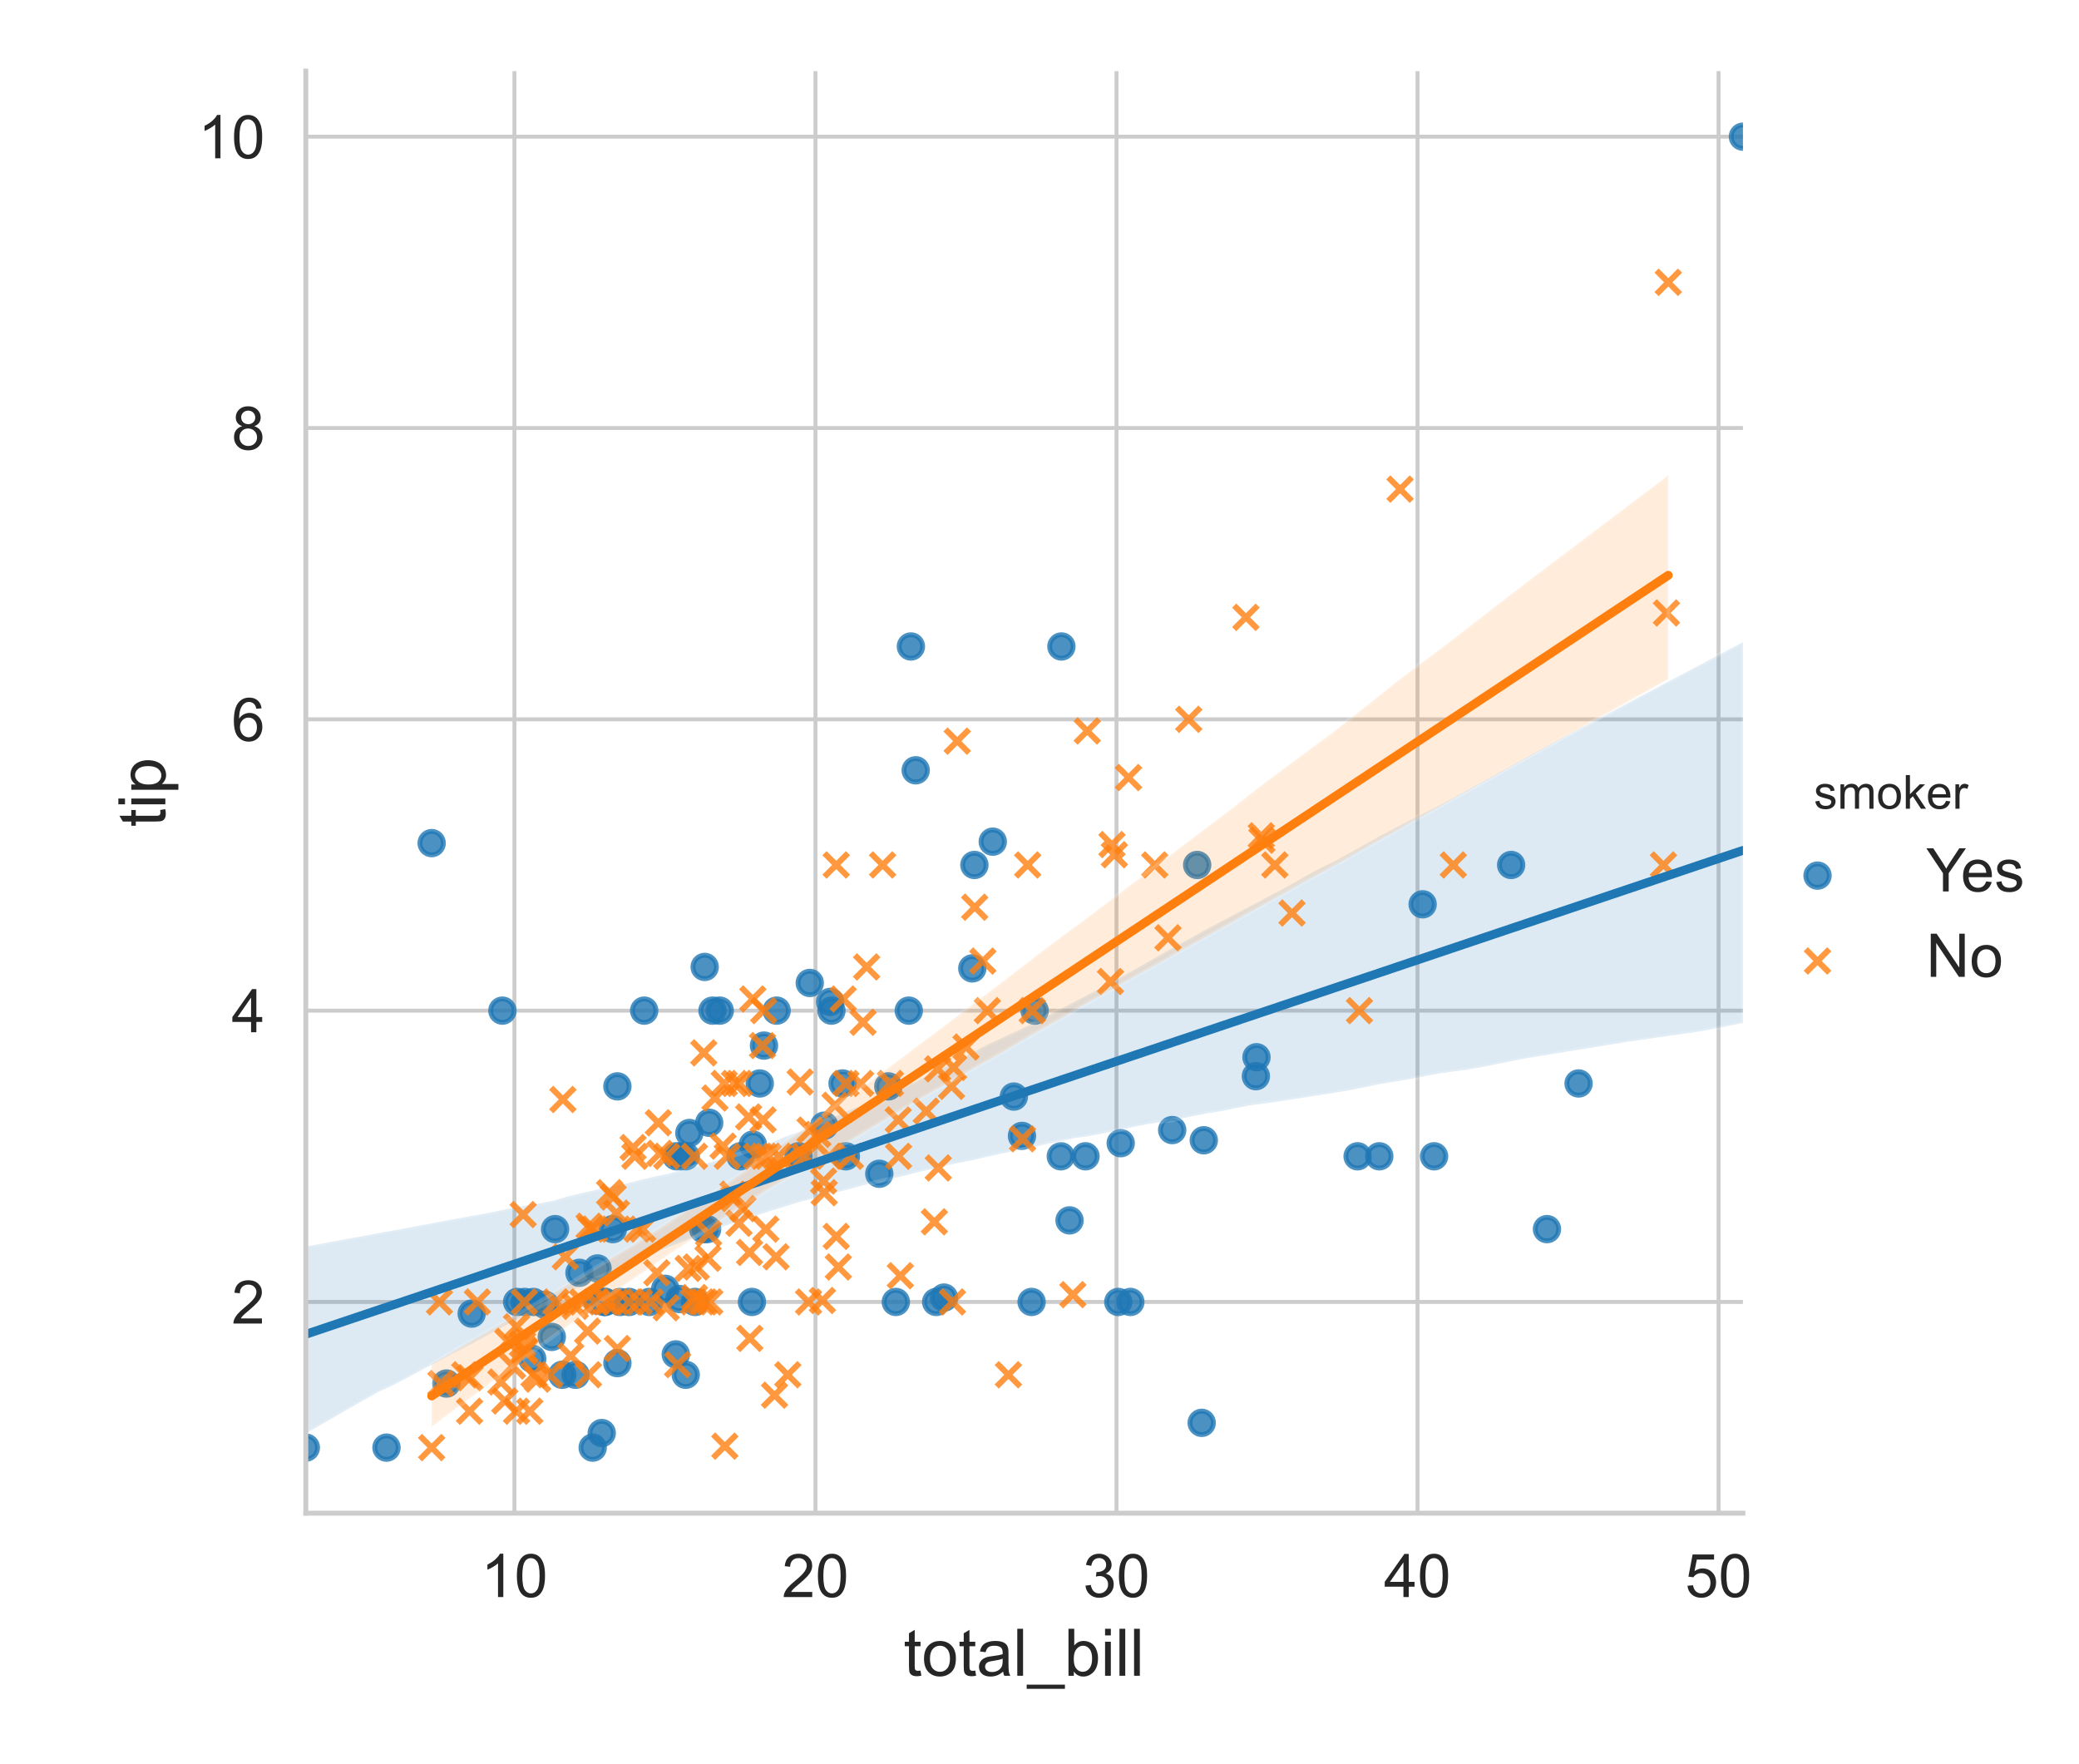 <?xml version="1.0" encoding="utf-8" standalone="no"?>
<!DOCTYPE svg PUBLIC "-//W3C//DTD SVG 1.1//EN"
  "http://www.w3.org/Graphics/SVG/1.1/DTD/svg11.dtd">
<!-- Created with matplotlib (https://matplotlib.org/) -->
<svg height="360pt" version="1.1" viewBox="0 0 424.352 360" width="424.352pt" xmlns="http://www.w3.org/2000/svg" xmlns:xlink="http://www.w3.org/1999/xlink">
 <defs>
  <style type="text/css">
*{stroke-linecap:butt;stroke-linejoin:round;}
  </style>
 </defs>
 <g id="figure_1">
  <g id="patch_1">
   <path d="M 0 360 
L 424.352 360 
L 424.352 0 
L 0 0 
z
" style="fill:#ffffff;"/>
  </g>
  <g id="axes_1">
   <g id="patch_2">
    <path d="M 62.422 308.825 
L 355.756 308.825 
L 355.756 14.515 
L 62.422 14.515 
z
" style="fill:#ffffff;"/>
   </g>
   <g id="matplotlib.axis_1">
    <g id="xtick_1">
     <g id="line2d_1">
      <path clip-path="url(#p23fe788b0b)" d="M 105.003 308.825 
L 105.003 14.515 
" style="fill:none;stroke:#cccccc;stroke-linecap:round;stroke-width:0.8;"/>
     </g>
     <g id="text_1">
      <!-- 10 -->
      <defs>
       <path d="M 37.25 0 
L 28.469 0 
L 28.469 56 
Q 25.297 52.984 20.141 49.953 
Q 14.984 46.922 10.891 45.406 
L 10.891 53.906 
Q 18.266 57.375 23.781 62.297 
Q 29.297 67.234 31.594 71.875 
L 37.25 71.875 
z
" id="ArialMT-49"/>
       <path d="M 4.156 35.297 
Q 4.156 48 6.766 55.734 
Q 9.375 63.484 14.516 67.672 
Q 19.672 71.875 27.484 71.875 
Q 33.25 71.875 37.594 69.547 
Q 41.938 67.234 44.766 62.859 
Q 47.609 58.5 49.219 52.219 
Q 50.828 45.953 50.828 35.297 
Q 50.828 22.703 48.234 14.969 
Q 45.656 7.234 40.5 3 
Q 35.359 -1.219 27.484 -1.219 
Q 17.141 -1.219 11.234 6.203 
Q 4.156 15.141 4.156 35.297 
z
M 13.188 35.297 
Q 13.188 17.672 17.312 11.828 
Q 21.438 6 27.484 6 
Q 33.547 6 37.672 11.859 
Q 41.797 17.719 41.797 35.297 
Q 41.797 52.984 37.672 58.781 
Q 33.547 64.594 27.391 64.594 
Q 21.344 64.594 17.719 59.469 
Q 13.188 52.938 13.188 35.297 
z
" id="ArialMT-48"/>
      </defs>
      <g style="fill:#262626;" transform="translate(98.152 325.944)scale(0.123 -0.123)">
       <use xlink:href="#ArialMT-49"/>
       <use x="55.615" xlink:href="#ArialMT-48"/>
      </g>
     </g>
    </g>
    <g id="xtick_2">
     <g id="line2d_2">
      <path clip-path="url(#p23fe788b0b)" d="M 166.447 308.825 
L 166.447 14.515 
" style="fill:none;stroke:#cccccc;stroke-linecap:round;stroke-width:0.8;"/>
     </g>
     <g id="text_2">
      <!-- 20 -->
      <defs>
       <path d="M 50.344 8.453 
L 50.344 0 
L 3.031 0 
Q 2.938 3.172 4.047 6.109 
Q 5.859 10.938 9.828 15.625 
Q 13.812 20.312 21.344 26.469 
Q 33.016 36.031 37.109 41.625 
Q 41.219 47.219 41.219 52.203 
Q 41.219 57.422 37.469 61 
Q 33.734 64.594 27.734 64.594 
Q 21.391 64.594 17.578 60.781 
Q 13.766 56.984 13.719 50.25 
L 4.688 51.172 
Q 5.609 61.281 11.656 66.578 
Q 17.719 71.875 27.938 71.875 
Q 38.234 71.875 44.234 66.156 
Q 50.25 60.453 50.25 52 
Q 50.25 47.703 48.484 43.547 
Q 46.734 39.406 42.656 34.812 
Q 38.578 30.219 29.109 22.219 
Q 21.188 15.578 18.938 13.203 
Q 16.703 10.844 15.234 8.453 
z
" id="ArialMT-50"/>
      </defs>
      <g style="fill:#262626;" transform="translate(159.596 325.944)scale(0.123 -0.123)">
       <use xlink:href="#ArialMT-50"/>
       <use x="55.615" xlink:href="#ArialMT-48"/>
      </g>
     </g>
    </g>
    <g id="xtick_3">
     <g id="line2d_3">
      <path clip-path="url(#p23fe788b0b)" d="M 227.891 308.825 
L 227.891 14.515 
" style="fill:none;stroke:#cccccc;stroke-linecap:round;stroke-width:0.8;"/>
     </g>
     <g id="text_3">
      <!-- 30 -->
      <defs>
       <path d="M 4.203 18.891 
L 12.984 20.062 
Q 14.5 12.594 18.141 9.297 
Q 21.781 6 27 6 
Q 33.203 6 37.469 10.297 
Q 41.75 14.594 41.75 20.953 
Q 41.75 27 37.797 30.922 
Q 33.844 34.859 27.734 34.859 
Q 25.25 34.859 21.531 33.891 
L 22.516 41.609 
Q 23.391 41.5 23.922 41.5 
Q 29.547 41.5 34.031 44.422 
Q 38.531 47.359 38.531 53.469 
Q 38.531 58.297 35.25 61.469 
Q 31.984 64.656 26.812 64.656 
Q 21.688 64.656 18.266 61.422 
Q 14.844 58.203 13.875 51.766 
L 5.078 53.328 
Q 6.688 62.156 12.391 67.016 
Q 18.109 71.875 26.609 71.875 
Q 32.469 71.875 37.391 69.359 
Q 42.328 66.844 44.938 62.5 
Q 47.562 58.156 47.562 53.266 
Q 47.562 48.641 45.062 44.828 
Q 42.578 41.016 37.703 38.766 
Q 44.047 37.312 47.562 32.688 
Q 51.078 28.078 51.078 21.141 
Q 51.078 11.766 44.234 5.25 
Q 37.406 -1.266 26.953 -1.266 
Q 17.531 -1.266 11.297 4.344 
Q 5.078 9.969 4.203 18.891 
z
" id="ArialMT-51"/>
      </defs>
      <g style="fill:#262626;" transform="translate(221.04 325.944)scale(0.123 -0.123)">
       <use xlink:href="#ArialMT-51"/>
       <use x="55.615" xlink:href="#ArialMT-48"/>
      </g>
     </g>
    </g>
    <g id="xtick_4">
     <g id="line2d_4">
      <path clip-path="url(#p23fe788b0b)" d="M 289.335 308.825 
L 289.335 14.515 
" style="fill:none;stroke:#cccccc;stroke-linecap:round;stroke-width:0.8;"/>
     </g>
     <g id="text_4">
      <!-- 40 -->
      <defs>
       <path d="M 32.328 0 
L 32.328 17.141 
L 1.266 17.141 
L 1.266 25.203 
L 33.938 71.578 
L 41.109 71.578 
L 41.109 25.203 
L 50.781 25.203 
L 50.781 17.141 
L 41.109 17.141 
L 41.109 0 
z
M 32.328 25.203 
L 32.328 57.469 
L 9.906 25.203 
z
" id="ArialMT-52"/>
      </defs>
      <g style="fill:#262626;" transform="translate(282.484 325.944)scale(0.123 -0.123)">
       <use xlink:href="#ArialMT-52"/>
       <use x="55.615" xlink:href="#ArialMT-48"/>
      </g>
     </g>
    </g>
    <g id="xtick_5">
     <g id="line2d_5">
      <path clip-path="url(#p23fe788b0b)" d="M 350.78 308.825 
L 350.78 14.515 
" style="fill:none;stroke:#cccccc;stroke-linecap:round;stroke-width:0.8;"/>
     </g>
     <g id="text_5">
      <!-- 50 -->
      <defs>
       <path d="M 4.156 18.75 
L 13.375 19.531 
Q 14.406 12.797 18.141 9.391 
Q 21.875 6 27.156 6 
Q 33.5 6 37.891 10.781 
Q 42.281 15.578 42.281 23.484 
Q 42.281 31 38.062 35.344 
Q 33.844 39.703 27 39.703 
Q 22.75 39.703 19.328 37.766 
Q 15.922 35.844 13.969 32.766 
L 5.719 33.844 
L 12.641 70.609 
L 48.25 70.609 
L 48.25 62.203 
L 19.672 62.203 
L 15.828 42.969 
Q 22.266 47.469 29.344 47.469 
Q 38.719 47.469 45.156 40.969 
Q 51.609 34.469 51.609 24.266 
Q 51.609 14.547 45.953 7.469 
Q 39.062 -1.219 27.156 -1.219 
Q 17.391 -1.219 11.203 4.25 
Q 5.031 9.719 4.156 18.75 
z
" id="ArialMT-53"/>
      </defs>
      <g style="fill:#262626;" transform="translate(343.928 325.944)scale(0.123 -0.123)">
       <use xlink:href="#ArialMT-53"/>
       <use x="55.615" xlink:href="#ArialMT-48"/>
      </g>
     </g>
    </g>
    <g id="text_6">
     <!-- total_bill -->
     <defs>
      <path d="M 25.781 7.859 
L 27.047 0.094 
Q 23.344 -0.688 20.406 -0.688 
Q 15.625 -0.688 12.984 0.828 
Q 10.359 2.344 9.281 4.812 
Q 8.203 7.281 8.203 15.188 
L 8.203 45.016 
L 1.766 45.016 
L 1.766 51.859 
L 8.203 51.859 
L 8.203 64.703 
L 16.938 69.969 
L 16.938 51.859 
L 25.781 51.859 
L 25.781 45.016 
L 16.938 45.016 
L 16.938 14.703 
Q 16.938 10.938 17.406 9.859 
Q 17.875 8.797 18.922 8.156 
Q 19.969 7.516 21.922 7.516 
Q 23.391 7.516 25.781 7.859 
z
" id="ArialMT-116"/>
      <path d="M 3.328 25.922 
Q 3.328 40.328 11.328 47.266 
Q 18.016 53.031 27.641 53.031 
Q 38.328 53.031 45.109 46.016 
Q 51.906 39.016 51.906 26.656 
Q 51.906 16.656 48.906 10.906 
Q 45.906 5.172 40.156 2 
Q 34.422 -1.172 27.641 -1.172 
Q 16.75 -1.172 10.031 5.812 
Q 3.328 12.797 3.328 25.922 
z
M 12.359 25.922 
Q 12.359 15.969 16.703 11.016 
Q 21.047 6.062 27.641 6.062 
Q 34.188 6.062 38.531 11.031 
Q 42.875 16.016 42.875 26.219 
Q 42.875 35.844 38.5 40.797 
Q 34.125 45.75 27.641 45.75 
Q 21.047 45.75 16.703 40.812 
Q 12.359 35.891 12.359 25.922 
z
" id="ArialMT-111"/>
      <path d="M 40.438 6.391 
Q 35.547 2.25 31.031 0.531 
Q 26.516 -1.172 21.344 -1.172 
Q 12.797 -1.172 8.203 3 
Q 3.609 7.172 3.609 13.672 
Q 3.609 17.484 5.344 20.625 
Q 7.078 23.781 9.891 25.688 
Q 12.703 27.594 16.219 28.562 
Q 18.797 29.25 24.031 29.891 
Q 34.672 31.156 39.703 32.906 
Q 39.75 34.719 39.75 35.203 
Q 39.75 40.578 37.25 42.781 
Q 33.891 45.75 27.25 45.75 
Q 21.047 45.75 18.094 43.578 
Q 15.141 41.406 13.719 35.891 
L 5.125 37.062 
Q 6.297 42.578 8.984 45.969 
Q 11.672 49.359 16.75 51.188 
Q 21.828 53.031 28.516 53.031 
Q 35.156 53.031 39.297 51.469 
Q 43.453 49.906 45.406 47.531 
Q 47.359 45.172 48.141 41.547 
Q 48.578 39.312 48.578 33.453 
L 48.578 21.734 
Q 48.578 9.469 49.141 6.219 
Q 49.703 2.984 51.375 0 
L 42.188 0 
Q 40.828 2.734 40.438 6.391 
z
M 39.703 26.031 
Q 34.906 24.078 25.344 22.703 
Q 19.922 21.922 17.672 20.938 
Q 15.438 19.969 14.203 18.094 
Q 12.984 16.219 12.984 13.922 
Q 12.984 10.406 15.641 8.062 
Q 18.312 5.719 23.438 5.719 
Q 28.516 5.719 32.469 7.938 
Q 36.422 10.156 38.281 14.016 
Q 39.703 17 39.703 22.797 
z
" id="ArialMT-97"/>
      <path d="M 6.391 0 
L 6.391 71.578 
L 15.188 71.578 
L 15.188 0 
z
" id="ArialMT-108"/>
      <path d="M -1.516 -19.875 
L -1.516 -13.531 
L 56.734 -13.531 
L 56.734 -19.875 
z
" id="ArialMT-95"/>
      <path d="M 14.703 0 
L 6.547 0 
L 6.547 71.578 
L 15.328 71.578 
L 15.328 46.047 
Q 20.906 53.031 29.547 53.031 
Q 34.328 53.031 38.594 51.094 
Q 42.875 49.172 45.625 45.672 
Q 48.391 42.188 49.953 37.25 
Q 51.516 32.328 51.516 26.703 
Q 51.516 13.375 44.922 6.094 
Q 38.328 -1.172 29.109 -1.172 
Q 19.922 -1.172 14.703 6.5 
z
M 14.594 26.312 
Q 14.594 17 17.141 12.844 
Q 21.297 6.062 28.375 6.062 
Q 34.125 6.062 38.328 11.062 
Q 42.531 16.062 42.531 25.984 
Q 42.531 36.141 38.5 40.969 
Q 34.469 45.797 28.766 45.797 
Q 23 45.797 18.797 40.797 
Q 14.594 35.797 14.594 26.312 
z
" id="ArialMT-98"/>
      <path d="M 6.641 61.469 
L 6.641 71.578 
L 15.438 71.578 
L 15.438 61.469 
z
M 6.641 0 
L 6.641 51.859 
L 15.438 51.859 
L 15.438 0 
z
" id="ArialMT-105"/>
     </defs>
     <g style="fill:#262626;" transform="translate(184.435 342.013)scale(0.134 -0.134)">
      <use xlink:href="#ArialMT-116"/>
      <use x="27.783" xlink:href="#ArialMT-111"/>
      <use x="83.398" xlink:href="#ArialMT-116"/>
      <use x="111.182" xlink:href="#ArialMT-97"/>
      <use x="166.797" xlink:href="#ArialMT-108"/>
      <use x="189.014" xlink:href="#ArialMT-95"/>
      <use x="244.629" xlink:href="#ArialMT-98"/>
      <use x="300.244" xlink:href="#ArialMT-105"/>
      <use x="322.461" xlink:href="#ArialMT-108"/>
      <use x="344.678" xlink:href="#ArialMT-108"/>
     </g>
    </g>
   </g>
   <g id="matplotlib.axis_2">
    <g id="ytick_1">
     <g id="line2d_6">
      <path clip-path="url(#p23fe788b0b)" d="M 62.422 265.719 
L 355.756 265.719 
" style="fill:none;stroke:#cccccc;stroke-linecap:round;stroke-width:0.8;"/>
     </g>
     <g id="text_7">
      <!-- 2 -->
      <g style="fill:#262626;" transform="translate(47.271 270.129)scale(0.123 -0.123)">
       <use xlink:href="#ArialMT-50"/>
      </g>
     </g>
    </g>
    <g id="ytick_2">
     <g id="line2d_7">
      <path clip-path="url(#p23fe788b0b)" d="M 62.422 206.263 
L 355.756 206.263 
" style="fill:none;stroke:#cccccc;stroke-linecap:round;stroke-width:0.8;"/>
     </g>
     <g id="text_8">
      <!-- 4 -->
      <g style="fill:#262626;" transform="translate(47.271 210.672)scale(0.123 -0.123)">
       <use xlink:href="#ArialMT-52"/>
      </g>
     </g>
    </g>
    <g id="ytick_3">
     <g id="line2d_8">
      <path clip-path="url(#p23fe788b0b)" d="M 62.422 146.806 
L 355.756 146.806 
" style="fill:none;stroke:#cccccc;stroke-linecap:round;stroke-width:0.8;"/>
     </g>
     <g id="text_9">
      <!-- 6 -->
      <defs>
       <path d="M 49.75 54.047 
L 41.016 53.375 
Q 39.844 58.547 37.703 60.891 
Q 34.125 64.656 28.906 64.656 
Q 24.703 64.656 21.531 62.312 
Q 17.391 59.281 14.984 53.469 
Q 12.594 47.656 12.5 36.922 
Q 15.672 41.75 20.266 44.094 
Q 24.859 46.438 29.891 46.438 
Q 38.672 46.438 44.844 39.969 
Q 51.031 33.5 51.031 23.25 
Q 51.031 16.5 48.125 10.719 
Q 45.219 4.938 40.141 1.859 
Q 35.062 -1.219 28.609 -1.219 
Q 17.625 -1.219 10.688 6.859 
Q 3.766 14.938 3.766 33.5 
Q 3.766 54.25 11.422 63.672 
Q 18.109 71.875 29.438 71.875 
Q 37.891 71.875 43.281 67.141 
Q 48.688 62.406 49.75 54.047 
z
M 13.875 23.188 
Q 13.875 18.656 15.797 14.5 
Q 17.719 10.359 21.188 8.172 
Q 24.656 6 28.469 6 
Q 34.031 6 38.031 10.484 
Q 42.047 14.984 42.047 22.703 
Q 42.047 30.125 38.078 34.391 
Q 34.125 38.672 28.125 38.672 
Q 22.172 38.672 18.016 34.391 
Q 13.875 30.125 13.875 23.188 
z
" id="ArialMT-54"/>
      </defs>
      <g style="fill:#262626;" transform="translate(47.271 151.215)scale(0.123 -0.123)">
       <use xlink:href="#ArialMT-54"/>
      </g>
     </g>
    </g>
    <g id="ytick_4">
     <g id="line2d_9">
      <path clip-path="url(#p23fe788b0b)" d="M 62.422 87.35 
L 355.756 87.35 
" style="fill:none;stroke:#cccccc;stroke-linecap:round;stroke-width:0.8;"/>
     </g>
     <g id="text_10">
      <!-- 8 -->
      <defs>
       <path d="M 17.672 38.812 
Q 12.203 40.828 9.562 44.531 
Q 6.938 48.25 6.938 53.422 
Q 6.938 61.234 12.547 66.547 
Q 18.172 71.875 27.484 71.875 
Q 36.859 71.875 42.578 66.422 
Q 48.297 60.984 48.297 53.172 
Q 48.297 48.188 45.672 44.5 
Q 43.062 40.828 37.75 38.812 
Q 44.344 36.672 47.781 31.875 
Q 51.219 27.094 51.219 20.453 
Q 51.219 11.281 44.719 5.031 
Q 38.234 -1.219 27.641 -1.219 
Q 17.047 -1.219 10.547 5.047 
Q 4.047 11.328 4.047 20.703 
Q 4.047 27.688 7.594 32.391 
Q 11.141 37.109 17.672 38.812 
z
M 15.922 53.719 
Q 15.922 48.641 19.188 45.406 
Q 22.469 42.188 27.688 42.188 
Q 32.766 42.188 36.016 45.375 
Q 39.266 48.578 39.266 53.219 
Q 39.266 58.062 35.906 61.359 
Q 32.562 64.656 27.594 64.656 
Q 22.562 64.656 19.234 61.422 
Q 15.922 58.203 15.922 53.719 
z
M 13.094 20.656 
Q 13.094 16.891 14.875 13.375 
Q 16.656 9.859 20.172 7.922 
Q 23.688 6 27.734 6 
Q 34.031 6 38.125 10.047 
Q 42.234 14.109 42.234 20.359 
Q 42.234 26.703 38.016 30.859 
Q 33.797 35.016 27.438 35.016 
Q 21.234 35.016 17.156 30.906 
Q 13.094 26.812 13.094 20.656 
z
" id="ArialMT-56"/>
      </defs>
      <g style="fill:#262626;" transform="translate(47.271 91.759)scale(0.123 -0.123)">
       <use xlink:href="#ArialMT-56"/>
      </g>
     </g>
    </g>
    <g id="ytick_5">
     <g id="line2d_10">
      <path clip-path="url(#p23fe788b0b)" d="M 62.422 27.893 
L 355.756 27.893 
" style="fill:none;stroke:#cccccc;stroke-linecap:round;stroke-width:0.8;"/>
     </g>
     <g id="text_11">
      <!-- 10 -->
      <g style="fill:#262626;" transform="translate(40.42 32.302)scale(0.123 -0.123)">
       <use xlink:href="#ArialMT-49"/>
       <use x="55.615" xlink:href="#ArialMT-48"/>
      </g>
     </g>
    </g>
    <g id="text_12">
     <!-- tip -->
     <defs>
      <path d="M 6.594 -19.875 
L 6.594 51.859 
L 14.594 51.859 
L 14.594 45.125 
Q 17.438 49.078 21 51.047 
Q 24.562 53.031 29.641 53.031 
Q 36.281 53.031 41.359 49.609 
Q 46.438 46.188 49.016 39.953 
Q 51.609 33.734 51.609 26.312 
Q 51.609 18.359 48.75 11.984 
Q 45.906 5.609 40.453 2.219 
Q 35.016 -1.172 29 -1.172 
Q 24.609 -1.172 21.109 0.688 
Q 17.625 2.547 15.375 5.375 
L 15.375 -19.875 
z
M 14.547 25.641 
Q 14.547 15.625 18.594 10.844 
Q 22.656 6.062 28.422 6.062 
Q 34.281 6.062 38.453 11.016 
Q 42.625 15.969 42.625 26.375 
Q 42.625 36.281 38.547 41.203 
Q 34.469 46.141 28.812 46.141 
Q 23.188 46.141 18.859 40.891 
Q 14.547 35.641 14.547 25.641 
z
" id="ArialMT-112"/>
     </defs>
     <g style="fill:#262626;" transform="translate(33.749 168.767)rotate(-90)scale(0.134 -0.134)">
      <use xlink:href="#ArialMT-116"/>
      <use x="27.783" xlink:href="#ArialMT-105"/>
      <use x="50" xlink:href="#ArialMT-112"/>
     </g>
    </g>
   </g>
   <g id="PathCollection_1">
    <defs>
     <path d="M 0 2.4 
C 0.636 2.4 1.247 2.147 1.697 1.697 
C 2.147 1.247 2.4 0.636 2.4 0 
C 2.4 -0.636 2.147 -1.247 1.697 -1.697 
C 1.247 -2.147 0.636 -2.4 0 -2.4 
C -0.636 -2.4 -1.247 -2.147 -1.697 -1.697 
C -2.147 -1.247 -2.4 -0.636 -2.4 0 
C -2.4 0.636 -2.147 1.247 -1.697 1.697 
C -1.247 2.147 -0.636 2.4 0 2.4 
z
" id="m9865fc6548" style="stroke:#1f77b4;stroke-opacity:0.8;"/>
    </defs>
    <g clip-path="url(#p23fe788b0b)">
     <use style="fill:#1f77b4;fill-opacity:0.8;stroke:#1f77b4;stroke-opacity:0.8;" x="277.108" xlink:href="#m9865fc6548" y="235.991"/>
     <use style="fill:#1f77b4;fill-opacity:0.8;stroke:#1f77b4;stroke-opacity:0.8;" x="112.622" xlink:href="#m9865fc6548" y="272.854"/>
     <use style="fill:#1f77b4;fill-opacity:0.8;stroke:#1f77b4;stroke-opacity:0.8;" x="168.229" xlink:href="#m9865fc6548" y="229.748"/>
     <use style="fill:#1f77b4;fill-opacity:0.8;stroke:#1f77b4;stroke-opacity:0.8;" x="128.413" xlink:href="#m9865fc6548" y="265.719"/>
     <use style="fill:#1f77b4;fill-opacity:0.8;stroke:#1f77b4;stroke-opacity:0.8;" x="111.27" xlink:href="#m9865fc6548" y="266.314"/>
     <use style="fill:#1f77b4;fill-opacity:0.8;stroke:#1f77b4;stroke-opacity:0.8;" x="155.94" xlink:href="#m9865fc6548" y="213.398"/>
     <use style="fill:#1f77b4;fill-opacity:0.8;stroke:#1f77b4;stroke-opacity:0.8;" x="62.422" xlink:href="#m9865fc6548" y="295.448"/>
     <use style="fill:#1f77b4;fill-opacity:0.8;stroke:#1f77b4;stroke-opacity:0.8;" x="135.786" xlink:href="#m9865fc6548" y="263.044"/>
     <use style="fill:#1f77b4;fill-opacity:0.8;stroke:#1f77b4;stroke-opacity:0.8;" x="208.598" xlink:href="#m9865fc6548" y="231.829"/>
     <use style="fill:#1f77b4;fill-opacity:0.8;stroke:#1f77b4;stroke-opacity:0.8;" x="198.889" xlink:href="#m9865fc6548" y="176.534"/>
     <use style="fill:#1f77b4;fill-opacity:0.8;stroke:#1f77b4;stroke-opacity:0.8;" x="153.667" xlink:href="#m9865fc6548" y="233.613"/>
     <use style="fill:#1f77b4;fill-opacity:0.8;stroke:#1f77b4;stroke-opacity:0.8;" x="163.006" xlink:href="#m9865fc6548" y="235.991"/>
     <use style="fill:#1f77b4;fill-opacity:0.8;stroke:#1f77b4;stroke-opacity:0.8;" x="244.358" xlink:href="#m9865fc6548" y="176.534"/>
     <use style="fill:#1f77b4;fill-opacity:0.8;stroke:#1f77b4;stroke-opacity:0.8;" x="221.562" xlink:href="#m9865fc6548" y="235.991"/>
     <use style="fill:#1f77b4;fill-opacity:0.8;stroke:#1f77b4;stroke-opacity:0.8;" x="78.889" xlink:href="#m9865fc6548" y="295.448"/>
     <use style="fill:#1f77b4;fill-opacity:0.8;stroke:#1f77b4;stroke-opacity:0.8;" x="143.836" xlink:href="#m9865fc6548" y="197.344"/>
     <use style="fill:#1f77b4;fill-opacity:0.8;stroke:#1f77b4;stroke-opacity:0.8;" x="290.38" xlink:href="#m9865fc6548" y="184.561"/>
     <use style="fill:#1f77b4;fill-opacity:0.8;stroke:#1f77b4;stroke-opacity:0.8;" x="211.178" xlink:href="#m9865fc6548" y="206.263"/>
     <use style="fill:#1f77b4;fill-opacity:0.8;stroke:#1f77b4;stroke-opacity:0.8;" x="117.476" xlink:href="#m9865fc6548" y="280.584"/>
     <use style="fill:#1f77b4;fill-opacity:0.8;stroke:#1f77b4;stroke-opacity:0.8;" x="172.653" xlink:href="#m9865fc6548" y="235.991"/>
     <use style="fill:#1f77b4;fill-opacity:0.8;stroke:#1f77b4;stroke-opacity:0.8;" x="113.298" xlink:href="#m9865fc6548" y="250.855"/>
     <use style="fill:#1f77b4;fill-opacity:0.8;stroke:#1f77b4;stroke-opacity:0.8;" x="138.06" xlink:href="#m9865fc6548" y="235.991"/>
     <use style="fill:#1f77b4;fill-opacity:0.8;stroke:#1f77b4;stroke-opacity:0.8;" x="315.756" xlink:href="#m9865fc6548" y="250.855"/>
     <use style="fill:#1f77b4;fill-opacity:0.8;stroke:#1f77b4;stroke-opacity:0.8;" x="181.316" xlink:href="#m9865fc6548" y="221.721"/>
     <use style="fill:#1f77b4;fill-opacity:0.8;stroke:#1f77b4;stroke-opacity:0.8;" x="137.937" xlink:href="#m9865fc6548" y="276.422"/>
     <use style="fill:#1f77b4;fill-opacity:0.8;stroke:#1f77b4;stroke-opacity:0.8;" x="169.458" xlink:href="#m9865fc6548" y="204.479"/>
     <use style="fill:#1f77b4;fill-opacity:0.8;stroke:#1f77b4;stroke-opacity:0.8;" x="198.459" xlink:href="#m9865fc6548" y="197.642"/>
     <use style="fill:#1f77b4;fill-opacity:0.8;stroke:#1f77b4;stroke-opacity:0.8;" x="131.485" xlink:href="#m9865fc6548" y="206.263"/>
     <use style="fill:#1f77b4;fill-opacity:0.8;stroke:#1f77b4;stroke-opacity:0.8;" x="141.869" xlink:href="#m9865fc6548" y="265.719"/>
     <use style="fill:#1f77b4;fill-opacity:0.8;stroke:#1f77b4;stroke-opacity:0.8;" x="151.147" xlink:href="#m9865fc6548" y="235.991"/>
     <use style="fill:#1f77b4;fill-opacity:0.8;stroke:#1f77b4;stroke-opacity:0.8;" x="108.628" xlink:href="#m9865fc6548" y="277.313"/>
     <use style="fill:#1f77b4;fill-opacity:0.8;stroke:#1f77b4;stroke-opacity:0.8;" x="108.874" xlink:href="#m9865fc6548" y="265.719"/>
     <use style="fill:#1f77b4;fill-opacity:0.8;stroke:#1f77b4;stroke-opacity:0.8;" x="355.756" xlink:href="#m9865fc6548" y="27.893"/>
     <use style="fill:#1f77b4;fill-opacity:0.8;stroke:#1f77b4;stroke-opacity:0.8;" x="140.702" xlink:href="#m9865fc6548" y="231.235"/>
     <use style="fill:#1f77b4;fill-opacity:0.8;stroke:#1f77b4;stroke-opacity:0.8;" x="88.106" xlink:href="#m9865fc6548" y="172.075"/>
     <use style="fill:#1f77b4;fill-opacity:0.8;stroke:#1f77b4;stroke-opacity:0.8;" x="239.258" xlink:href="#m9865fc6548" y="230.64"/>
     <use style="fill:#1f77b4;fill-opacity:0.8;stroke:#1f77b4;stroke-opacity:0.8;" x="146.908" xlink:href="#m9865fc6548" y="206.263"/>
     <use style="fill:#1f77b4;fill-opacity:0.8;stroke:#1f77b4;stroke-opacity:0.8;" x="245.71" xlink:href="#m9865fc6548" y="232.721"/>
     <use style="fill:#1f77b4;fill-opacity:0.8;stroke:#1f77b4;stroke-opacity:0.8;" x="153.482" xlink:href="#m9865fc6548" y="265.719"/>
     <use style="fill:#1f77b4;fill-opacity:0.8;stroke:#1f77b4;stroke-opacity:0.8;" x="132.53" xlink:href="#m9865fc6548" y="265.719"/>
     <use style="fill:#1f77b4;fill-opacity:0.8;stroke:#1f77b4;stroke-opacity:0.8;" x="102.545" xlink:href="#m9865fc6548" y="206.263"/>
     <use style="fill:#1f77b4;fill-opacity:0.8;stroke:#1f77b4;stroke-opacity:0.8;" x="256.34" xlink:href="#m9865fc6548" y="219.641"/>
     <use style="fill:#1f77b4;fill-opacity:0.8;stroke:#1f77b4;stroke-opacity:0.8;" x="256.463" xlink:href="#m9865fc6548" y="215.776"/>
     <use style="fill:#1f77b4;fill-opacity:0.8;stroke:#1f77b4;stroke-opacity:0.8;" x="186.908" xlink:href="#m9865fc6548" y="157.211"/>
     <use style="fill:#1f77b4;fill-opacity:0.8;stroke:#1f77b4;stroke-opacity:0.8;" x="322.208" xlink:href="#m9865fc6548" y="221.127"/>
     <use style="fill:#1f77b4;fill-opacity:0.8;stroke:#1f77b4;stroke-opacity:0.8;" x="185.925" xlink:href="#m9865fc6548" y="131.942"/>
     <use style="fill:#1f77b4;fill-opacity:0.8;stroke:#1f77b4;stroke-opacity:0.8;" x="292.715" xlink:href="#m9865fc6548" y="235.991"/>
     <use style="fill:#1f77b4;fill-opacity:0.8;stroke:#1f77b4;stroke-opacity:0.8;" x="171.977" xlink:href="#m9865fc6548" y="221.127"/>
     <use style="fill:#1f77b4;fill-opacity:0.8;stroke:#1f77b4;stroke-opacity:0.8;" x="230.718" xlink:href="#m9865fc6548" y="265.719"/>
     <use style="fill:#1f77b4;fill-opacity:0.8;stroke:#1f77b4;stroke-opacity:0.8;" x="155.08" xlink:href="#m9865fc6548" y="221.127"/>
     <use style="fill:#1f77b4;fill-opacity:0.8;stroke:#1f77b4;stroke-opacity:0.8;" x="185.495" xlink:href="#m9865fc6548" y="206.263"/>
     <use style="fill:#1f77b4;fill-opacity:0.8;stroke:#1f77b4;stroke-opacity:0.8;" x="139.965" xlink:href="#m9865fc6548" y="280.584"/>
     <use style="fill:#1f77b4;fill-opacity:0.8;stroke:#1f77b4;stroke-opacity:0.8;" x="165.28" xlink:href="#m9865fc6548" y="200.614"/>
     <use style="fill:#1f77b4;fill-opacity:0.8;stroke:#1f77b4;stroke-opacity:0.8;" x="218.306" xlink:href="#m9865fc6548" y="249.072"/>
     <use style="fill:#1f77b4;fill-opacity:0.8;stroke:#1f77b4;stroke-opacity:0.8;" x="138.674" xlink:href="#m9865fc6548" y="265.125"/>
     <use style="fill:#1f77b4;fill-opacity:0.8;stroke:#1f77b4;stroke-opacity:0.8;" x="145.433" xlink:href="#m9865fc6548" y="206.263"/>
     <use style="fill:#1f77b4;fill-opacity:0.8;stroke:#1f77b4;stroke-opacity:0.8;" x="107.092" xlink:href="#m9865fc6548" y="265.719"/>
     <use style="fill:#1f77b4;fill-opacity:0.8;stroke:#1f77b4;stroke-opacity:0.8;" x="308.444" xlink:href="#m9865fc6548" y="176.534"/>
     <use style="fill:#1f77b4;fill-opacity:0.8;stroke:#1f77b4;stroke-opacity:0.8;" x="123.436" xlink:href="#m9865fc6548" y="265.719"/>
     <use style="fill:#1f77b4;fill-opacity:0.8;stroke:#1f77b4;stroke-opacity:0.8;" x="126.57" xlink:href="#m9865fc6548" y="265.719"/>
     <use style="fill:#1f77b4;fill-opacity:0.8;stroke:#1f77b4;stroke-opacity:0.8;" x="158.521" xlink:href="#m9865fc6548" y="206.263"/>
     <use style="fill:#1f77b4;fill-opacity:0.8;stroke:#1f77b4;stroke-opacity:0.8;" x="121.838" xlink:href="#m9865fc6548" y="265.422"/>
     <use style="fill:#1f77b4;fill-opacity:0.8;stroke:#1f77b4;stroke-opacity:0.8;" x="123.436" xlink:href="#m9865fc6548" y="265.719"/>
     <use style="fill:#1f77b4;fill-opacity:0.8;stroke:#1f77b4;stroke-opacity:0.8;" x="144.327" xlink:href="#m9865fc6548" y="250.855"/>
     <use style="fill:#1f77b4;fill-opacity:0.8;stroke:#1f77b4;stroke-opacity:0.8;" x="169.704" xlink:href="#m9865fc6548" y="206.263"/>
     <use style="fill:#1f77b4;fill-opacity:0.8;stroke:#1f77b4;stroke-opacity:0.8;" x="144.757" xlink:href="#m9865fc6548" y="229.154"/>
     <use style="fill:#1f77b4;fill-opacity:0.8;stroke:#1f77b4;stroke-opacity:0.8;" x="206.939" xlink:href="#m9865fc6548" y="223.802"/>
     <use style="fill:#1f77b4;fill-opacity:0.8;stroke:#1f77b4;stroke-opacity:0.8;" x="281.532" xlink:href="#m9865fc6548" y="235.991"/>
     <use style="fill:#1f77b4;fill-opacity:0.8;stroke:#1f77b4;stroke-opacity:0.8;" x="192.684" xlink:href="#m9865fc6548" y="264.828"/>
     <use style="fill:#1f77b4;fill-opacity:0.8;stroke:#1f77b4;stroke-opacity:0.8;" x="121.961" xlink:href="#m9865fc6548" y="258.882"/>
     <use style="fill:#1f77b4;fill-opacity:0.8;stroke:#1f77b4;stroke-opacity:0.8;" x="228.26" xlink:href="#m9865fc6548" y="265.719"/>
     <use style="fill:#1f77b4;fill-opacity:0.8;stroke:#1f77b4;stroke-opacity:0.8;" x="202.638" xlink:href="#m9865fc6548" y="171.778"/>
     <use style="fill:#1f77b4;fill-opacity:0.8;stroke:#1f77b4;stroke-opacity:0.8;" x="125.095" xlink:href="#m9865fc6548" y="250.855"/>
     <use style="fill:#1f77b4;fill-opacity:0.8;stroke:#1f77b4;stroke-opacity:0.8;" x="216.647" xlink:href="#m9865fc6548" y="131.942"/>
     <use style="fill:#1f77b4;fill-opacity:0.8;stroke:#1f77b4;stroke-opacity:0.8;" x="122.822" xlink:href="#m9865fc6548" y="292.475"/>
     <use style="fill:#1f77b4;fill-opacity:0.8;stroke:#1f77b4;stroke-opacity:0.8;" x="216.524" xlink:href="#m9865fc6548" y="235.991"/>
     <use style="fill:#1f77b4;fill-opacity:0.8;stroke:#1f77b4;stroke-opacity:0.8;" x="114.772" xlink:href="#m9865fc6548" y="280.584"/>
     <use style="fill:#1f77b4;fill-opacity:0.8;stroke:#1f77b4;stroke-opacity:0.8;" x="91.116" xlink:href="#m9865fc6548" y="282.367"/>
     <use style="fill:#1f77b4;fill-opacity:0.8;stroke:#1f77b4;stroke-opacity:0.8;" x="228.751" xlink:href="#m9865fc6548" y="233.316"/>
     <use style="fill:#1f77b4;fill-opacity:0.8;stroke:#1f77b4;stroke-opacity:0.8;" x="118.275" xlink:href="#m9865fc6548" y="259.774"/>
     <use style="fill:#1f77b4;fill-opacity:0.8;stroke:#1f77b4;stroke-opacity:0.8;" x="126.017" xlink:href="#m9865fc6548" y="221.721"/>
     <use style="fill:#1f77b4;fill-opacity:0.8;stroke:#1f77b4;stroke-opacity:0.8;" x="96.278" xlink:href="#m9865fc6548" y="268.098"/>
     <use style="fill:#1f77b4;fill-opacity:0.8;stroke:#1f77b4;stroke-opacity:0.8;" x="126.017" xlink:href="#m9865fc6548" y="278.205"/>
     <use style="fill:#1f77b4;fill-opacity:0.8;stroke:#1f77b4;stroke-opacity:0.8;" x="143.528" xlink:href="#m9865fc6548" y="250.855"/>
     <use style="fill:#1f77b4;fill-opacity:0.8;stroke:#1f77b4;stroke-opacity:0.8;" x="105.556" xlink:href="#m9865fc6548" y="265.719"/>
     <use style="fill:#1f77b4;fill-opacity:0.8;stroke:#1f77b4;stroke-opacity:0.8;" x="179.473" xlink:href="#m9865fc6548" y="239.558"/>
     <use style="fill:#1f77b4;fill-opacity:0.8;stroke:#1f77b4;stroke-opacity:0.8;" x="191.086" xlink:href="#m9865fc6548" y="265.719"/>
     <use style="fill:#1f77b4;fill-opacity:0.8;stroke:#1f77b4;stroke-opacity:0.8;" x="139.965" xlink:href="#m9865fc6548" y="235.991"/>
     <use style="fill:#1f77b4;fill-opacity:0.8;stroke:#1f77b4;stroke-opacity:0.8;" x="138.981" xlink:href="#m9865fc6548" y="235.991"/>
     <use style="fill:#1f77b4;fill-opacity:0.8;stroke:#1f77b4;stroke-opacity:0.8;" x="120.978" xlink:href="#m9865fc6548" y="295.448"/>
     <use style="fill:#1f77b4;fill-opacity:0.8;stroke:#1f77b4;stroke-opacity:0.8;" x="245.28" xlink:href="#m9865fc6548" y="290.394"/>
     <use style="fill:#1f77b4;fill-opacity:0.8;stroke:#1f77b4;stroke-opacity:0.8;" x="210.564" xlink:href="#m9865fc6548" y="265.719"/>
     <use style="fill:#1f77b4;fill-opacity:0.8;stroke:#1f77b4;stroke-opacity:0.8;" x="182.853" xlink:href="#m9865fc6548" y="265.719"/>
    </g>
   </g>
   <g id="PolyCollection_1">
    <defs>
     <path d="M 62.422 -105.589 
L 62.422 -67.453 
L 65.385 -69.151 
L 68.348 -70.848 
L 71.311 -72.575 
L 74.274 -74.241 
L 77.237 -75.929 
L 80.2 -77.287 
L 83.163 -78.829 
L 86.126 -80.426 
L 89.089 -81.931 
L 92.052 -83.531 
L 95.015 -85.072 
L 97.978 -86.677 
L 100.941 -88.318 
L 103.904 -89.889 
L 106.867 -91.371 
L 109.83 -93.129 
L 112.793 -94.746 
L 115.756 -96.215 
L 118.718 -97.661 
L 121.681 -99.019 
L 124.644 -100.358 
L 127.607 -101.751 
L 130.57 -103.032 
L 133.533 -104.264 
L 136.496 -105.519 
L 139.459 -106.611 
L 142.422 -107.77 
L 145.385 -108.852 
L 148.348 -109.944 
L 151.311 -110.915 
L 154.274 -111.892 
L 157.237 -112.836 
L 160.2 -113.759 
L 163.163 -114.685 
L 166.126 -115.413 
L 169.089 -116.259 
L 172.052 -116.974 
L 175.015 -117.777 
L 177.978 -118.541 
L 180.941 -119.263 
L 183.904 -119.872 
L 186.867 -120.669 
L 189.83 -121.317 
L 192.793 -122.087 
L 195.756 -122.677 
L 198.719 -123.263 
L 201.682 -123.956 
L 204.645 -124.606 
L 207.608 -125.235 
L 210.571 -125.763 
L 213.534 -126.497 
L 216.497 -127.13 
L 219.46 -127.756 
L 222.423 -128.148 
L 225.386 -128.732 
L 228.349 -129.365 
L 231.312 -129.998 
L 234.275 -130.578 
L 237.237 -131.055 
L 240.2 -131.554 
L 243.163 -132.144 
L 246.126 -132.733 
L 249.089 -133.193 
L 252.052 -133.795 
L 255.015 -134.366 
L 257.978 -134.777 
L 260.941 -135.188 
L 263.904 -135.647 
L 266.867 -136.111 
L 269.83 -136.574 
L 272.793 -137.048 
L 275.756 -137.534 
L 278.719 -138.138 
L 281.682 -138.769 
L 284.645 -139.214 
L 287.608 -139.748 
L 290.571 -140.313 
L 293.534 -140.879 
L 296.497 -141.296 
L 299.46 -141.691 
L 302.423 -142.202 
L 305.386 -142.798 
L 308.349 -143.395 
L 311.312 -143.984 
L 314.275 -144.464 
L 317.238 -144.945 
L 320.201 -145.426 
L 323.164 -145.906 
L 326.127 -146.387 
L 329.09 -146.868 
L 332.053 -147.348 
L 335.016 -147.783 
L 337.979 -148.205 
L 340.942 -148.628 
L 343.905 -149.053 
L 346.868 -149.478 
L 349.831 -150.045 
L 352.794 -150.641 
L 355.756 -151.199 
L 355.756 -228.942 
L 355.756 -228.942 
L 352.794 -227.375 
L 349.831 -225.809 
L 346.868 -224.242 
L 343.905 -222.676 
L 340.942 -221.109 
L 337.979 -219.543 
L 335.016 -217.976 
L 332.053 -216.408 
L 329.09 -214.839 
L 326.127 -213.27 
L 323.164 -211.701 
L 320.201 -210.132 
L 317.238 -208.56 
L 314.275 -206.92 
L 311.312 -205.28 
L 308.349 -203.639 
L 305.386 -201.999 
L 302.423 -200.359 
L 299.46 -198.719 
L 296.497 -197.079 
L 293.534 -195.539 
L 290.571 -194.009 
L 287.608 -192.479 
L 284.645 -190.948 
L 281.682 -189.369 
L 278.719 -187.716 
L 275.756 -186.064 
L 272.793 -184.412 
L 269.83 -182.963 
L 266.867 -181.402 
L 263.904 -179.687 
L 260.941 -178.073 
L 257.978 -176.515 
L 255.015 -174.957 
L 252.052 -173.399 
L 249.089 -171.841 
L 246.126 -170.263 
L 243.163 -168.602 
L 240.2 -166.989 
L 237.237 -165.337 
L 234.275 -163.662 
L 231.312 -161.974 
L 228.349 -160.322 
L 225.386 -158.685 
L 222.423 -157.141 
L 219.46 -155.606 
L 216.497 -154.071 
L 213.534 -152.535 
L 210.571 -150.997 
L 207.608 -149.6 
L 204.645 -148.214 
L 201.682 -146.865 
L 198.719 -145.331 
L 195.756 -143.651 
L 192.793 -142.101 
L 189.83 -140.704 
L 186.867 -139.223 
L 183.904 -137.971 
L 180.941 -136.719 
L 177.978 -135.193 
L 175.015 -134.045 
L 172.052 -132.816 
L 169.089 -131.556 
L 166.126 -130.248 
L 163.163 -129.024 
L 160.2 -127.967 
L 157.237 -126.713 
L 154.274 -125.589 
L 151.311 -124.602 
L 148.348 -123.75 
L 145.385 -122.898 
L 142.422 -122.05 
L 139.459 -121.34 
L 136.496 -120.463 
L 133.533 -119.857 
L 130.57 -119.161 
L 127.607 -118.394 
L 124.644 -117.796 
L 121.681 -117.165 
L 118.718 -116.495 
L 115.756 -115.788 
L 112.793 -114.91 
L 109.83 -114.371 
L 106.867 -113.869 
L 103.904 -113.343 
L 100.941 -112.708 
L 97.978 -112.138 
L 95.015 -111.613 
L 92.052 -111.054 
L 89.089 -110.525 
L 86.126 -109.955 
L 83.163 -109.41 
L 80.2 -108.865 
L 77.237 -108.318 
L 74.274 -107.771 
L 71.311 -107.223 
L 68.348 -106.684 
L 65.385 -106.137 
L 62.422 -105.589 
z
" id="md80ed21434" style="stroke:#ffffff;stroke-opacity:0.15;stroke-width:0.8;"/>
    </defs>
    <g clip-path="url(#p23fe788b0b)">
     <use style="fill:#1f77b4;fill-opacity:0.15;stroke:#ffffff;stroke-opacity:0.15;stroke-width:0.8;" x="0" xlink:href="#md80ed21434" y="360"/>
    </g>
   </g>
   <g id="PathCollection_2">
    <defs>
     <path d="M -2.4 2.4 
L 2.4 -2.4 
M -2.4 -2.4 
L 2.4 2.4 
" id="m154491fd85" style="stroke:#ff7f0e;stroke-opacity:0.8;stroke-width:1.2;"/>
    </defs>
    <g clip-path="url(#p23fe788b0b)">
     <use style="fill:#ff7f0e;fill-opacity:0.8;stroke:#ff7f0e;stroke-opacity:0.8;stroke-width:1.2;" x="147.952" xlink:href="#m154491fd85" y="295.15"/>
     <use style="fill:#ff7f0e;fill-opacity:0.8;stroke:#ff7f0e;stroke-opacity:0.8;stroke-width:1.2;" x="107.092" xlink:href="#m154491fd85" y="275.827"/>
     <use style="fill:#ff7f0e;fill-opacity:0.8;stroke:#ff7f0e;stroke-opacity:0.8;stroke-width:1.2;" x="172.653" xlink:href="#m154491fd85" y="221.127"/>
     <use style="fill:#ff7f0e;fill-opacity:0.8;stroke:#ff7f0e;stroke-opacity:0.8;stroke-width:1.2;" x="189.058" xlink:href="#m154491fd85" y="226.775"/>
     <use style="fill:#ff7f0e;fill-opacity:0.8;stroke:#ff7f0e;stroke-opacity:0.8;stroke-width:1.2;" x="194.65" xlink:href="#m154491fd85" y="217.857"/>
     <use style="fill:#ff7f0e;fill-opacity:0.8;stroke:#ff7f0e;stroke-opacity:0.8;stroke-width:1.2;" x="198.951" xlink:href="#m154491fd85" y="185.156"/>
     <use style="fill:#ff7f0e;fill-opacity:0.8;stroke:#ff7f0e;stroke-opacity:0.8;stroke-width:1.2;" x="97.445" xlink:href="#m154491fd85" y="265.719"/>
     <use style="fill:#ff7f0e;fill-opacity:0.8;stroke:#ff7f0e;stroke-opacity:0.8;stroke-width:1.2;" x="208.721" xlink:href="#m154491fd85" y="232.424"/>
     <use style="fill:#ff7f0e;fill-opacity:0.8;stroke:#ff7f0e;stroke-opacity:0.8;stroke-width:1.2;" x="135.971" xlink:href="#m154491fd85" y="266.909"/>
     <use style="fill:#ff7f0e;fill-opacity:0.8;stroke:#ff7f0e;stroke-opacity:0.8;stroke-width:1.2;" x="134.373" xlink:href="#m154491fd85" y="229.154"/>
     <use style="fill:#ff7f0e;fill-opacity:0.8;stroke:#ff7f0e;stroke-opacity:0.8;stroke-width:1.2;" x="106.662" xlink:href="#m154491fd85" y="274.341"/>
     <use style="fill:#ff7f0e;fill-opacity:0.8;stroke:#ff7f0e;stroke-opacity:0.8;stroke-width:1.2;" x="260.211" xlink:href="#m154491fd85" y="176.534"/>
     <use style="fill:#ff7f0e;fill-opacity:0.8;stroke:#ff7f0e;stroke-opacity:0.8;stroke-width:1.2;" x="138.306" xlink:href="#m154491fd85" y="278.503"/>
     <use style="fill:#ff7f0e;fill-opacity:0.8;stroke:#ff7f0e;stroke-opacity:0.8;stroke-width:1.2;" x="156.8" xlink:href="#m154491fd85" y="235.991"/>
     <use style="fill:#ff7f0e;fill-opacity:0.8;stroke:#ff7f0e;stroke-opacity:0.8;stroke-width:1.2;" x="134.68" xlink:href="#m154491fd85" y="235.397"/>
     <use style="fill:#ff7f0e;fill-opacity:0.8;stroke:#ff7f0e;stroke-opacity:0.8;stroke-width:1.2;" x="176.155" xlink:href="#m154491fd85" y="208.641"/>
     <use style="fill:#ff7f0e;fill-opacity:0.8;stroke:#ff7f0e;stroke-opacity:0.8;stroke-width:1.2;" x="107.03" xlink:href="#m154491fd85" y="275.53"/>
     <use style="fill:#ff7f0e;fill-opacity:0.8;stroke:#ff7f0e;stroke-opacity:0.8;stroke-width:1.2;" x="143.651" xlink:href="#m154491fd85" y="214.884"/>
     <use style="fill:#ff7f0e;fill-opacity:0.8;stroke:#ff7f0e;stroke-opacity:0.8;stroke-width:1.2;" x="147.829" xlink:href="#m154491fd85" y="221.127"/>
     <use style="fill:#ff7f0e;fill-opacity:0.8;stroke:#ff7f0e;stroke-opacity:0.8;stroke-width:1.2;" x="170.441" xlink:href="#m154491fd85" y="225.586"/>
     <use style="fill:#ff7f0e;fill-opacity:0.8;stroke:#ff7f0e;stroke-opacity:0.8;stroke-width:1.2;" x="153.667" xlink:href="#m154491fd85" y="203.885"/>
     <use style="fill:#ff7f0e;fill-opacity:0.8;stroke:#ff7f0e;stroke-opacity:0.8;stroke-width:1.2;" x="168.229" xlink:href="#m154491fd85" y="243.423"/>
     <use style="fill:#ff7f0e;fill-opacity:0.8;stroke:#ff7f0e;stroke-opacity:0.8;stroke-width:1.2;" x="140.456" xlink:href="#m154491fd85" y="258.882"/>
     <use style="fill:#ff7f0e;fill-opacity:0.8;stroke:#ff7f0e;stroke-opacity:0.8;stroke-width:1.2;" x="285.772" xlink:href="#m154491fd85" y="99.835"/>
     <use style="fill:#ff7f0e;fill-opacity:0.8;stroke:#ff7f0e;stroke-opacity:0.8;stroke-width:1.2;" x="165.341" xlink:href="#m154491fd85" y="230.64"/>
     <use style="fill:#ff7f0e;fill-opacity:0.8;stroke:#ff7f0e;stroke-opacity:0.8;stroke-width:1.2;" x="152.991" xlink:href="#m154491fd85" y="255.612"/>
     <use style="fill:#ff7f0e;fill-opacity:0.8;stroke:#ff7f0e;stroke-opacity:0.8;stroke-width:1.2;" x="125.709" xlink:href="#m154491fd85" y="265.719"/>
     <use style="fill:#ff7f0e;fill-opacity:0.8;stroke:#ff7f0e;stroke-opacity:0.8;stroke-width:1.2;" x="121.531" xlink:href="#m154491fd85" y="265.719"/>
     <use style="fill:#ff7f0e;fill-opacity:0.8;stroke:#ff7f0e;stroke-opacity:0.8;stroke-width:1.2;" x="176.892" xlink:href="#m154491fd85" y="197.344"/>
     <use style="fill:#ff7f0e;fill-opacity:0.8;stroke:#ff7f0e;stroke-opacity:0.8;stroke-width:1.2;" x="164.296" xlink:href="#m154491fd85" y="235.991"/>
     <use style="fill:#ff7f0e;fill-opacity:0.8;stroke:#ff7f0e;stroke-opacity:0.8;stroke-width:1.2;" x="102.238" xlink:href="#m154491fd85" y="282.07"/>
     <use style="fill:#ff7f0e;fill-opacity:0.8;stroke:#ff7f0e;stroke-opacity:0.8;stroke-width:1.2;" x="156.309" xlink:href="#m154491fd85" y="250.855"/>
     <use style="fill:#ff7f0e;fill-opacity:0.8;stroke:#ff7f0e;stroke-opacity:0.8;stroke-width:1.2;" x="136.094" xlink:href="#m154491fd85" y="235.991"/>
     <use style="fill:#ff7f0e;fill-opacity:0.8;stroke:#ff7f0e;stroke-opacity:0.8;stroke-width:1.2;" x="170.687" xlink:href="#m154491fd85" y="252.342"/>
     <use style="fill:#ff7f0e;fill-opacity:0.8;stroke:#ff7f0e;stroke-opacity:0.8;stroke-width:1.2;" x="152.806" xlink:href="#m154491fd85" y="227.964"/>
     <use style="fill:#ff7f0e;fill-opacity:0.8;stroke:#ff7f0e;stroke-opacity:0.8;stroke-width:1.2;" x="191.393" xlink:href="#m154491fd85" y="218.154"/>
     <use style="fill:#ff7f0e;fill-opacity:0.8;stroke:#ff7f0e;stroke-opacity:0.8;stroke-width:1.2;" x="143.774" xlink:href="#m154491fd85" y="265.719"/>
     <use style="fill:#ff7f0e;fill-opacity:0.8;stroke:#ff7f0e;stroke-opacity:0.8;stroke-width:1.2;" x="147.584" xlink:href="#m154491fd85" y="233.91"/>
     <use style="fill:#ff7f0e;fill-opacity:0.8;stroke:#ff7f0e;stroke-opacity:0.8;stroke-width:1.2;" x="158.398" xlink:href="#m154491fd85" y="256.504"/>
     <use style="fill:#ff7f0e;fill-opacity:0.8;stroke:#ff7f0e;stroke-opacity:0.8;stroke-width:1.2;" x="235.695" xlink:href="#m154491fd85" y="176.534"/>
     <use style="fill:#ff7f0e;fill-opacity:0.8;stroke:#ff7f0e;stroke-opacity:0.8;stroke-width:1.2;" x="142.115" xlink:href="#m154491fd85" y="258.585"/>
     <use style="fill:#ff7f0e;fill-opacity:0.8;stroke:#ff7f0e;stroke-opacity:0.8;stroke-width:1.2;" x="150.84" xlink:href="#m154491fd85" y="249.666"/>
     <use style="fill:#ff7f0e;fill-opacity:0.8;stroke:#ff7f0e;stroke-opacity:0.8;stroke-width:1.2;" x="129.212" xlink:href="#m154491fd85" y="234.207"/>
     <use style="fill:#ff7f0e;fill-opacity:0.8;stroke:#ff7f0e;stroke-opacity:0.8;stroke-width:1.2;" x="103.037" xlink:href="#m154491fd85" y="285.935"/>
     <use style="fill:#ff7f0e;fill-opacity:0.8;stroke:#ff7f0e;stroke-opacity:0.8;stroke-width:1.2;" x="230.349" xlink:href="#m154491fd85" y="158.697"/>
     <use style="fill:#ff7f0e;fill-opacity:0.8;stroke:#ff7f0e;stroke-opacity:0.8;stroke-width:1.2;" x="155.94" xlink:href="#m154491fd85" y="235.991"/>
     <use style="fill:#ff7f0e;fill-opacity:0.8;stroke:#ff7f0e;stroke-opacity:0.8;stroke-width:1.2;" x="180.149" xlink:href="#m154491fd85" y="176.534"/>
     <use style="fill:#ff7f0e;fill-opacity:0.8;stroke:#ff7f0e;stroke-opacity:0.8;stroke-width:1.2;" x="242.638" xlink:href="#m154491fd85" y="146.806"/>
     <use style="fill:#ff7f0e;fill-opacity:0.8;stroke:#ff7f0e;stroke-opacity:0.8;stroke-width:1.2;" x="218.982" xlink:href="#m154491fd85" y="264.233"/>
     <use style="fill:#ff7f0e;fill-opacity:0.8;stroke:#ff7f0e;stroke-opacity:0.8;stroke-width:1.2;" x="154.404" xlink:href="#m154491fd85" y="235.991"/>
     <use style="fill:#ff7f0e;fill-opacity:0.8;stroke:#ff7f0e;stroke-opacity:0.8;stroke-width:1.2;" x="120.61" xlink:href="#m154491fd85" y="250.855"/>
     <use style="fill:#ff7f0e;fill-opacity:0.8;stroke:#ff7f0e;stroke-opacity:0.8;stroke-width:1.2;" x="106.785" xlink:href="#m154491fd85" y="247.882"/>
     <use style="fill:#ff7f0e;fill-opacity:0.8;stroke:#ff7f0e;stroke-opacity:0.8;stroke-width:1.2;" x="257.446" xlink:href="#m154491fd85" y="170.589"/>
     <use style="fill:#ff7f0e;fill-opacity:0.8;stroke:#ff7f0e;stroke-opacity:0.8;stroke-width:1.2;" x="104.634" xlink:href="#m154491fd85" y="278.8"/>
     <use style="fill:#ff7f0e;fill-opacity:0.8;stroke:#ff7f0e;stroke-opacity:0.8;stroke-width:1.2;" x="200.61" xlink:href="#m154491fd85" y="196.155"/>
     <use style="fill:#ff7f0e;fill-opacity:0.8;stroke:#ff7f0e;stroke-opacity:0.8;stroke-width:1.2;" x="163.313" xlink:href="#m154491fd85" y="220.83"/>
     <use style="fill:#ff7f0e;fill-opacity:0.8;stroke:#ff7f0e;stroke-opacity:0.8;stroke-width:1.2;" x="205.833" xlink:href="#m154491fd85" y="280.584"/>
     <use style="fill:#ff7f0e;fill-opacity:0.8;stroke:#ff7f0e;stroke-opacity:0.8;stroke-width:1.2;" x="340.15" xlink:href="#m154491fd85" y="125.104"/>
     <use style="fill:#ff7f0e;fill-opacity:0.8;stroke:#ff7f0e;stroke-opacity:0.8;stroke-width:1.2;" x="151.639" xlink:href="#m154491fd85" y="246.693"/>
     <use style="fill:#ff7f0e;fill-opacity:0.8;stroke:#ff7f0e;stroke-opacity:0.8;stroke-width:1.2;" x="166.939" xlink:href="#m154491fd85" y="231.532"/>
     <use style="fill:#ff7f0e;fill-opacity:0.8;stroke:#ff7f0e;stroke-opacity:0.8;stroke-width:1.2;" x="144.634" xlink:href="#m154491fd85" y="251.747"/>
     <use style="fill:#ff7f0e;fill-opacity:0.8;stroke:#ff7f0e;stroke-opacity:0.8;stroke-width:1.2;" x="167.86" xlink:href="#m154491fd85" y="265.422"/>
     <use style="fill:#ff7f0e;fill-opacity:0.8;stroke:#ff7f0e;stroke-opacity:0.8;stroke-width:1.2;" x="117.415" xlink:href="#m154491fd85" y="266.611"/>
     <use style="fill:#ff7f0e;fill-opacity:0.8;stroke:#ff7f0e;stroke-opacity:0.8;stroke-width:1.2;" x="148.444" xlink:href="#m154491fd85" y="235.991"/>
     <use style="fill:#ff7f0e;fill-opacity:0.8;stroke:#ff7f0e;stroke-opacity:0.8;stroke-width:1.2;" x="134.066" xlink:href="#m154491fd85" y="259.774"/>
     <use style="fill:#ff7f0e;fill-opacity:0.8;stroke:#ff7f0e;stroke-opacity:0.8;stroke-width:1.2;" x="108.136" xlink:href="#m154491fd85" y="288.016"/>
     <use style="fill:#ff7f0e;fill-opacity:0.8;stroke:#ff7f0e;stroke-opacity:0.8;stroke-width:1.2;" x="210.687" xlink:href="#m154491fd85" y="206.263"/>
     <use style="fill:#ff7f0e;fill-opacity:0.8;stroke:#ff7f0e;stroke-opacity:0.8;stroke-width:1.2;" x="183.406" xlink:href="#m154491fd85" y="235.991"/>
     <use style="fill:#ff7f0e;fill-opacity:0.8;stroke:#ff7f0e;stroke-opacity:0.8;stroke-width:1.2;" x="149.796" xlink:href="#m154491fd85" y="244.612"/>
     <use style="fill:#ff7f0e;fill-opacity:0.8;stroke:#ff7f0e;stroke-opacity:0.8;stroke-width:1.2;" x="145.925" xlink:href="#m154491fd85" y="224.1"/>
     <use style="fill:#ff7f0e;fill-opacity:0.8;stroke:#ff7f0e;stroke-opacity:0.8;stroke-width:1.2;" x="105.433" xlink:href="#m154491fd85" y="270.773"/>
     <use style="fill:#ff7f0e;fill-opacity:0.8;stroke:#ff7f0e;stroke-opacity:0.8;stroke-width:1.2;" x="141.746" xlink:href="#m154491fd85" y="264.828"/>
     <use style="fill:#ff7f0e;fill-opacity:0.8;stroke:#ff7f0e;stroke-opacity:0.8;stroke-width:1.2;" x="257.569" xlink:href="#m154491fd85" y="171.481"/>
     <use style="fill:#ff7f0e;fill-opacity:0.8;stroke:#ff7f0e;stroke-opacity:0.8;stroke-width:1.2;" x="123.62" xlink:href="#m154491fd85" y="265.719"/>
     <use style="fill:#ff7f0e;fill-opacity:0.8;stroke:#ff7f0e;stroke-opacity:0.8;stroke-width:1.2;" x="155.879" xlink:href="#m154491fd85" y="206.263"/>
     <use style="fill:#ff7f0e;fill-opacity:0.8;stroke:#ff7f0e;stroke-opacity:0.8;stroke-width:1.2;" x="195.387" xlink:href="#m154491fd85" y="151.265"/>
     <use style="fill:#ff7f0e;fill-opacity:0.8;stroke:#ff7f0e;stroke-opacity:0.8;stroke-width:1.2;" x="173.574" xlink:href="#m154491fd85" y="235.991"/>
     <use style="fill:#ff7f0e;fill-opacity:0.8;stroke:#ff7f0e;stroke-opacity:0.8;stroke-width:1.2;" x="181.747" xlink:href="#m154491fd85" y="221.127"/>
     <use style="fill:#ff7f0e;fill-opacity:0.8;stroke:#ff7f0e;stroke-opacity:0.8;stroke-width:1.2;" x="183.344" xlink:href="#m154491fd85" y="228.559"/>
     <use style="fill:#ff7f0e;fill-opacity:0.8;stroke:#ff7f0e;stroke-opacity:0.8;stroke-width:1.2;" x="120.118" xlink:href="#m154491fd85" y="280.584"/>
     <use style="fill:#ff7f0e;fill-opacity:0.8;stroke:#ff7f0e;stroke-opacity:0.8;stroke-width:1.2;" x="172.1" xlink:href="#m154491fd85" y="203.885"/>
     <use style="fill:#ff7f0e;fill-opacity:0.8;stroke:#ff7f0e;stroke-opacity:0.8;stroke-width:1.2;" x="155.633" xlink:href="#m154491fd85" y="213.398"/>
     <use style="fill:#ff7f0e;fill-opacity:0.8;stroke:#ff7f0e;stroke-opacity:0.8;stroke-width:1.2;" x="129.58" xlink:href="#m154491fd85" y="235.991"/>
     <use style="fill:#ff7f0e;fill-opacity:0.8;stroke:#ff7f0e;stroke-opacity:0.8;stroke-width:1.2;" x="88.106" xlink:href="#m154491fd85" y="295.448"/>
     <use style="fill:#ff7f0e;fill-opacity:0.8;stroke:#ff7f0e;stroke-opacity:0.8;stroke-width:1.2;" x="277.477" xlink:href="#m154491fd85" y="206.263"/>
     <use style="fill:#ff7f0e;fill-opacity:0.8;stroke:#ff7f0e;stroke-opacity:0.8;stroke-width:1.2;" x="190.717" xlink:href="#m154491fd85" y="249.369"/>
     <use style="fill:#ff7f0e;fill-opacity:0.8;stroke:#ff7f0e;stroke-opacity:0.8;stroke-width:1.2;" x="201.532" xlink:href="#m154491fd85" y="206.263"/>
     <use style="fill:#ff7f0e;fill-opacity:0.8;stroke:#ff7f0e;stroke-opacity:0.8;stroke-width:1.2;" x="149.918" xlink:href="#m154491fd85" y="221.127"/>
     <use style="fill:#ff7f0e;fill-opacity:0.8;stroke:#ff7f0e;stroke-opacity:0.8;stroke-width:1.2;" x="227.461" xlink:href="#m154491fd85" y="174.453"/>
     <use style="fill:#ff7f0e;fill-opacity:0.8;stroke:#ff7f0e;stroke-opacity:0.8;stroke-width:1.2;" x="108.997" xlink:href="#m154491fd85" y="280.584"/>
     <use style="fill:#ff7f0e;fill-opacity:0.8;stroke:#ff7f0e;stroke-opacity:0.8;stroke-width:1.2;" x="119.934" xlink:href="#m154491fd85" y="271.665"/>
     <use style="fill:#ff7f0e;fill-opacity:0.8;stroke:#ff7f0e;stroke-opacity:0.8;stroke-width:1.2;" x="191.516" xlink:href="#m154491fd85" y="238.369"/>
     <use style="fill:#ff7f0e;fill-opacity:0.8;stroke:#ff7f0e;stroke-opacity:0.8;stroke-width:1.2;" x="115.387" xlink:href="#m154491fd85" y="256.504"/>
     <use style="fill:#ff7f0e;fill-opacity:0.8;stroke:#ff7f0e;stroke-opacity:0.8;stroke-width:1.2;" x="126.017" xlink:href="#m154491fd85" y="275.232"/>
     <use style="fill:#ff7f0e;fill-opacity:0.8;stroke:#ff7f0e;stroke-opacity:0.8;stroke-width:1.2;" x="131.178" xlink:href="#m154491fd85" y="250.855"/>
     <use style="fill:#ff7f0e;fill-opacity:0.8;stroke:#ff7f0e;stroke-opacity:0.8;stroke-width:1.2;" x="141.562" xlink:href="#m154491fd85" y="265.719"/>
     <use style="fill:#ff7f0e;fill-opacity:0.8;stroke:#ff7f0e;stroke-opacity:0.8;stroke-width:1.2;" x="120.241" xlink:href="#m154491fd85" y="250.261"/>
     <use style="fill:#ff7f0e;fill-opacity:0.8;stroke:#ff7f0e;stroke-opacity:0.8;stroke-width:1.2;" x="226.662" xlink:href="#m154491fd85" y="200.317"/>
     <use style="fill:#ff7f0e;fill-opacity:0.8;stroke:#ff7f0e;stroke-opacity:0.8;stroke-width:1.2;" x="95.909" xlink:href="#m154491fd85" y="281.178"/>
     <use style="fill:#ff7f0e;fill-opacity:0.8;stroke:#ff7f0e;stroke-opacity:0.8;stroke-width:1.2;" x="132.776" xlink:href="#m154491fd85" y="265.719"/>
     <use style="fill:#ff7f0e;fill-opacity:0.8;stroke:#ff7f0e;stroke-opacity:0.8;stroke-width:1.2;" x="113.482" xlink:href="#m154491fd85" y="265.719"/>
     <use style="fill:#ff7f0e;fill-opacity:0.8;stroke:#ff7f0e;stroke-opacity:0.8;stroke-width:1.2;" x="183.774" xlink:href="#m154491fd85" y="260.368"/>
     <use style="fill:#ff7f0e;fill-opacity:0.8;stroke:#ff7f0e;stroke-opacity:0.8;stroke-width:1.2;" x="160.794" xlink:href="#m154491fd85" y="280.584"/>
     <use style="fill:#ff7f0e;fill-opacity:0.8;stroke:#ff7f0e;stroke-opacity:0.8;stroke-width:1.2;" x="168.106" xlink:href="#m154491fd85" y="241.045"/>
     <use style="fill:#ff7f0e;fill-opacity:0.8;stroke:#ff7f0e;stroke-opacity:0.8;stroke-width:1.2;" x="112.192" xlink:href="#m154491fd85" y="280.584"/>
     <use style="fill:#ff7f0e;fill-opacity:0.8;stroke:#ff7f0e;stroke-opacity:0.8;stroke-width:1.2;" x="118.889" xlink:href="#m154491fd85" y="265.719"/>
     <use style="fill:#ff7f0e;fill-opacity:0.8;stroke:#ff7f0e;stroke-opacity:0.8;stroke-width:1.2;" x="155.756" xlink:href="#m154491fd85" y="228.559"/>
     <use style="fill:#ff7f0e;fill-opacity:0.8;stroke:#ff7f0e;stroke-opacity:0.8;stroke-width:1.2;" x="95.848" xlink:href="#m154491fd85" y="288.016"/>
     <use style="fill:#ff7f0e;fill-opacity:0.8;stroke:#ff7f0e;stroke-opacity:0.8;stroke-width:1.2;" x="107.03" xlink:href="#m154491fd85" y="265.719"/>
     <use style="fill:#ff7f0e;fill-opacity:0.8;stroke:#ff7f0e;stroke-opacity:0.8;stroke-width:1.2;" x="130.502" xlink:href="#m154491fd85" y="265.719"/>
     <use style="fill:#ff7f0e;fill-opacity:0.8;stroke:#ff7f0e;stroke-opacity:0.8;stroke-width:1.2;" x="124.419" xlink:href="#m154491fd85" y="243.423"/>
     <use style="fill:#ff7f0e;fill-opacity:0.8;stroke:#ff7f0e;stroke-opacity:0.8;stroke-width:1.2;" x="150.902" xlink:href="#m154491fd85" y="221.127"/>
     <use style="fill:#ff7f0e;fill-opacity:0.8;stroke:#ff7f0e;stroke-opacity:0.8;stroke-width:1.2;" x="254.312" xlink:href="#m154491fd85" y="125.996"/>
     <use style="fill:#ff7f0e;fill-opacity:0.8;stroke:#ff7f0e;stroke-opacity:0.8;stroke-width:1.2;" x="296.647" xlink:href="#m154491fd85" y="176.534"/>
     <use style="fill:#ff7f0e;fill-opacity:0.8;stroke:#ff7f0e;stroke-opacity:0.8;stroke-width:1.2;" x="209.765" xlink:href="#m154491fd85" y="176.534"/>
     <use style="fill:#ff7f0e;fill-opacity:0.8;stroke:#ff7f0e;stroke-opacity:0.8;stroke-width:1.2;" x="144.511" xlink:href="#m154491fd85" y="256.801"/>
     <use style="fill:#ff7f0e;fill-opacity:0.8;stroke:#ff7f0e;stroke-opacity:0.8;stroke-width:1.2;" x="94.864" xlink:href="#m154491fd85" y="280.584"/>
     <use style="fill:#ff7f0e;fill-opacity:0.8;stroke:#ff7f0e;stroke-opacity:0.8;stroke-width:1.2;" x="158.091" xlink:href="#m154491fd85" y="284.745"/>
     <use style="fill:#ff7f0e;fill-opacity:0.8;stroke:#ff7f0e;stroke-opacity:0.8;stroke-width:1.2;" x="116.493" xlink:href="#m154491fd85" y="276.719"/>
     <use style="fill:#ff7f0e;fill-opacity:0.8;stroke:#ff7f0e;stroke-opacity:0.8;stroke-width:1.2;" x="103.651" xlink:href="#m154491fd85" y="273.746"/>
     <use style="fill:#ff7f0e;fill-opacity:0.8;stroke:#ff7f0e;stroke-opacity:0.8;stroke-width:1.2;" x="89.703" xlink:href="#m154491fd85" y="265.719"/>
     <use style="fill:#ff7f0e;fill-opacity:0.8;stroke:#ff7f0e;stroke-opacity:0.8;stroke-width:1.2;" x="130.011" xlink:href="#m154491fd85" y="250.855"/>
     <use style="fill:#ff7f0e;fill-opacity:0.8;stroke:#ff7f0e;stroke-opacity:0.8;stroke-width:1.2;" x="124.235" xlink:href="#m154491fd85" y="265.719"/>
     <use style="fill:#ff7f0e;fill-opacity:0.8;stroke:#ff7f0e;stroke-opacity:0.8;stroke-width:1.2;" x="149.611" xlink:href="#m154491fd85" y="243.72"/>
     <use style="fill:#ff7f0e;fill-opacity:0.8;stroke:#ff7f0e;stroke-opacity:0.8;stroke-width:1.2;" x="194.404" xlink:href="#m154491fd85" y="265.719"/>
     <use style="fill:#ff7f0e;fill-opacity:0.8;stroke:#ff7f0e;stroke-opacity:0.8;stroke-width:1.2;" x="165.034" xlink:href="#m154491fd85" y="265.719"/>
     <use style="fill:#ff7f0e;fill-opacity:0.8;stroke:#ff7f0e;stroke-opacity:0.8;stroke-width:1.2;" x="226.969" xlink:href="#m154491fd85" y="172.373"/>
     <use style="fill:#ff7f0e;fill-opacity:0.8;stroke:#ff7f0e;stroke-opacity:0.8;stroke-width:1.2;" x="339.535" xlink:href="#m154491fd85" y="176.534"/>
     <use style="fill:#ff7f0e;fill-opacity:0.8;stroke:#ff7f0e;stroke-opacity:0.8;stroke-width:1.2;" x="197.169" xlink:href="#m154491fd85" y="213.695"/>
     <use style="fill:#ff7f0e;fill-opacity:0.8;stroke:#ff7f0e;stroke-opacity:0.8;stroke-width:1.2;" x="125.832" xlink:href="#m154491fd85" y="247.585"/>
     <use style="fill:#ff7f0e;fill-opacity:0.8;stroke:#ff7f0e;stroke-opacity:0.8;stroke-width:1.2;" x="144.88" xlink:href="#m154491fd85" y="265.719"/>
     <use style="fill:#ff7f0e;fill-opacity:0.8;stroke:#ff7f0e;stroke-opacity:0.8;stroke-width:1.2;" x="175.664" xlink:href="#m154491fd85" y="221.127"/>
     <use style="fill:#ff7f0e;fill-opacity:0.8;stroke:#ff7f0e;stroke-opacity:0.8;stroke-width:1.2;" x="121.347" xlink:href="#m154491fd85" y="250.855"/>
     <use style="fill:#ff7f0e;fill-opacity:0.8;stroke:#ff7f0e;stroke-opacity:0.8;stroke-width:1.2;" x="143.16" xlink:href="#m154491fd85" y="265.719"/>
     <use style="fill:#ff7f0e;fill-opacity:0.8;stroke:#ff7f0e;stroke-opacity:0.8;stroke-width:1.2;" x="128.413" xlink:href="#m154491fd85" y="265.719"/>
     <use style="fill:#ff7f0e;fill-opacity:0.8;stroke:#ff7f0e;stroke-opacity:0.8;stroke-width:1.2;" x="194.22" xlink:href="#m154491fd85" y="221.721"/>
     <use style="fill:#ff7f0e;fill-opacity:0.8;stroke:#ff7f0e;stroke-opacity:0.8;stroke-width:1.2;" x="171.117" xlink:href="#m154491fd85" y="258.585"/>
     <use style="fill:#ff7f0e;fill-opacity:0.8;stroke:#ff7f0e;stroke-opacity:0.8;stroke-width:1.2;" x="238.398" xlink:href="#m154491fd85" y="191.399"/>
     <use style="fill:#ff7f0e;fill-opacity:0.8;stroke:#ff7f0e;stroke-opacity:0.8;stroke-width:1.2;" x="170.687" xlink:href="#m154491fd85" y="176.534"/>
     <use style="fill:#ff7f0e;fill-opacity:0.8;stroke:#ff7f0e;stroke-opacity:0.8;stroke-width:1.2;" x="90.01" xlink:href="#m154491fd85" y="282.367"/>
     <use style="fill:#ff7f0e;fill-opacity:0.8;stroke:#ff7f0e;stroke-opacity:0.8;stroke-width:1.2;" x="340.518" xlink:href="#m154491fd85" y="57.621"/>
     <use style="fill:#ff7f0e;fill-opacity:0.8;stroke:#ff7f0e;stroke-opacity:0.8;stroke-width:1.2;" x="141.746" xlink:href="#m154491fd85" y="235.991"/>
     <use style="fill:#ff7f0e;fill-opacity:0.8;stroke:#ff7f0e;stroke-opacity:0.8;stroke-width:1.2;" x="169.212" xlink:href="#m154491fd85" y="235.991"/>
     <use style="fill:#ff7f0e;fill-opacity:0.8;stroke:#ff7f0e;stroke-opacity:0.8;stroke-width:1.2;" x="125.156" xlink:href="#m154491fd85" y="244.315"/>
     <use style="fill:#ff7f0e;fill-opacity:0.8;stroke:#ff7f0e;stroke-opacity:0.8;stroke-width:1.2;" x="114.895" xlink:href="#m154491fd85" y="224.397"/>
     <use style="fill:#ff7f0e;fill-opacity:0.8;stroke:#ff7f0e;stroke-opacity:0.8;stroke-width:1.2;" x="109.734" xlink:href="#m154491fd85" y="281.475"/>
     <use style="fill:#ff7f0e;fill-opacity:0.8;stroke:#ff7f0e;stroke-opacity:0.8;stroke-width:1.2;" x="105.433" xlink:href="#m154491fd85" y="288.016"/>
     <use style="fill:#ff7f0e;fill-opacity:0.8;stroke:#ff7f0e;stroke-opacity:0.8;stroke-width:1.2;" x="263.713" xlink:href="#m154491fd85" y="186.345"/>
     <use style="fill:#ff7f0e;fill-opacity:0.8;stroke:#ff7f0e;stroke-opacity:0.8;stroke-width:1.2;" x="221.931" xlink:href="#m154491fd85" y="149.184"/>
     <use style="fill:#ff7f0e;fill-opacity:0.8;stroke:#ff7f0e;stroke-opacity:0.8;stroke-width:1.2;" x="153.052" xlink:href="#m154491fd85" y="273.151"/>
     <use style="fill:#ff7f0e;fill-opacity:0.8;stroke:#ff7f0e;stroke-opacity:0.8;stroke-width:1.2;" x="158.951" xlink:href="#m154491fd85" y="235.991"/>
    </g>
   </g>
   <g id="PolyCollection_2">
    <defs>
     <path d="M 88.106 -81.59 
L 88.106 -68.791 
L 90.655 -70.759 
L 93.205 -72.676 
L 95.755 -74.536 
L 98.304 -76.443 
L 100.854 -78.354 
L 103.403 -80.233 
L 105.953 -82.124 
L 108.503 -83.981 
L 111.052 -85.854 
L 113.602 -87.728 
L 116.151 -89.614 
L 118.701 -91.475 
L 121.251 -93.416 
L 123.8 -95.28 
L 126.35 -97.052 
L 128.9 -98.765 
L 131.449 -100.493 
L 133.999 -102.266 
L 136.548 -104.003 
L 139.098 -105.688 
L 141.648 -107.373 
L 144.197 -109.137 
L 146.747 -110.818 
L 149.297 -112.509 
L 151.846 -114.23 
L 154.396 -115.764 
L 156.945 -117.365 
L 159.495 -118.913 
L 162.045 -120.39 
L 164.594 -121.993 
L 167.144 -123.528 
L 169.694 -124.98 
L 172.243 -126.496 
L 174.793 -127.951 
L 177.342 -129.56 
L 179.892 -131.044 
L 182.442 -132.577 
L 184.991 -134.13 
L 187.541 -135.58 
L 190.091 -137.075 
L 192.64 -138.525 
L 195.19 -139.953 
L 197.739 -141.396 
L 200.289 -142.847 
L 202.839 -144.244 
L 205.388 -145.723 
L 207.938 -147.215 
L 210.488 -148.706 
L 213.037 -150.149 
L 215.587 -151.582 
L 218.136 -153.035 
L 220.686 -154.614 
L 223.236 -156.044 
L 225.785 -157.467 
L 228.335 -158.889 
L 230.885 -160.313 
L 233.434 -161.722 
L 235.984 -163.131 
L 238.533 -164.541 
L 241.083 -165.993 
L 243.633 -167.414 
L 246.182 -168.835 
L 248.732 -170.256 
L 251.282 -171.68 
L 253.831 -173.114 
L 256.381 -174.519 
L 258.93 -175.93 
L 261.48 -177.36 
L 264.03 -178.781 
L 266.579 -180.201 
L 269.129 -181.599 
L 271.679 -182.972 
L 274.228 -184.384 
L 276.778 -185.855 
L 279.327 -187.305 
L 281.877 -188.726 
L 284.427 -190.134 
L 286.976 -191.568 
L 289.526 -192.989 
L 292.075 -194.411 
L 294.625 -195.837 
L 297.175 -197.252 
L 299.724 -198.672 
L 302.274 -200.092 
L 304.824 -201.512 
L 307.373 -202.932 
L 309.923 -204.353 
L 312.472 -205.774 
L 315.022 -207.195 
L 317.572 -208.616 
L 320.121 -210.037 
L 322.671 -211.458 
L 325.221 -212.879 
L 327.77 -214.301 
L 330.32 -215.722 
L 332.869 -217.143 
L 335.419 -218.556 
L 337.969 -219.987 
L 340.518 -221.427 
L 340.518 -263.038 
L 340.518 -263.038 
L 337.969 -261.055 
L 335.419 -259.13 
L 332.869 -257.204 
L 330.32 -255.279 
L 327.77 -253.354 
L 325.221 -251.428 
L 322.671 -249.503 
L 320.121 -247.577 
L 317.572 -245.652 
L 315.022 -243.727 
L 312.472 -241.801 
L 309.923 -239.859 
L 307.373 -237.884 
L 304.824 -235.91 
L 302.274 -233.935 
L 299.724 -231.961 
L 297.175 -229.986 
L 294.625 -228.021 
L 292.075 -226.119 
L 289.526 -224.216 
L 286.976 -222.311 
L 284.427 -220.33 
L 281.877 -218.294 
L 279.327 -216.259 
L 276.778 -214.223 
L 274.228 -212.212 
L 271.679 -210.247 
L 269.129 -208.353 
L 266.579 -206.463 
L 264.03 -204.573 
L 261.48 -202.683 
L 258.93 -200.793 
L 256.381 -198.849 
L 253.831 -196.841 
L 251.282 -194.843 
L 248.732 -192.919 
L 246.182 -190.993 
L 243.633 -189.068 
L 241.083 -187.142 
L 238.533 -185.217 
L 235.984 -183.292 
L 233.434 -181.366 
L 230.885 -179.461 
L 228.335 -177.517 
L 225.785 -175.593 
L 223.236 -173.67 
L 220.686 -171.755 
L 218.136 -169.873 
L 215.587 -167.992 
L 213.037 -166.096 
L 210.488 -164.121 
L 207.938 -162.135 
L 205.388 -160.198 
L 202.839 -158.243 
L 200.289 -156.355 
L 197.739 -154.418 
L 195.19 -152.449 
L 192.64 -150.519 
L 190.091 -148.628 
L 187.541 -146.727 
L 184.991 -144.775 
L 182.442 -142.869 
L 179.892 -140.982 
L 177.342 -139.137 
L 174.793 -137.3 
L 172.243 -135.494 
L 169.694 -133.594 
L 167.144 -131.777 
L 164.594 -129.934 
L 162.045 -128.151 
L 159.495 -126.352 
L 156.945 -124.465 
L 154.396 -122.716 
L 151.846 -120.88 
L 149.297 -119.076 
L 146.747 -117.357 
L 144.197 -115.736 
L 141.648 -114.032 
L 139.098 -112.309 
L 136.548 -110.565 
L 133.999 -108.891 
L 131.449 -107.235 
L 128.9 -105.653 
L 126.35 -104.149 
L 123.8 -102.608 
L 121.251 -101.052 
L 118.701 -99.511 
L 116.151 -97.986 
L 113.602 -96.454 
L 111.052 -94.921 
L 108.503 -93.436 
L 105.953 -91.969 
L 103.403 -90.43 
L 100.854 -88.976 
L 98.304 -87.531 
L 95.755 -86.07 
L 93.205 -84.571 
L 90.655 -83.065 
L 88.106 -81.59 
z
" id="md6b53de253" style="stroke:#ffffff;stroke-opacity:0.15;stroke-width:0.8;"/>
    </defs>
    <g clip-path="url(#p23fe788b0b)">
     <use style="fill:#ff7f0e;fill-opacity:0.15;stroke:#ffffff;stroke-opacity:0.15;stroke-width:0.8;" x="0" xlink:href="#md6b53de253" y="360"/>
    </g>
   </g>
   <g id="line2d_11">
    <path clip-path="url(#p23fe788b0b)" d="M 62.422 272.322 
L 65.385 271.324 
L 68.348 270.326 
L 71.311 269.329 
L 74.274 268.331 
L 77.237 267.334 
L 80.2 266.336 
L 83.163 265.338 
L 86.126 264.341 
L 89.089 263.343 
L 92.052 262.345 
L 95.015 261.348 
L 97.978 260.35 
L 100.941 259.353 
L 103.904 258.355 
L 106.867 257.357 
L 109.83 256.36 
L 112.793 255.362 
L 115.756 254.364 
L 118.718 253.367 
L 121.681 252.369 
L 124.644 251.372 
L 127.607 250.374 
L 130.57 249.376 
L 133.533 248.379 
L 136.496 247.381 
L 139.459 246.383 
L 142.422 245.386 
L 145.385 244.388 
L 148.348 243.391 
L 151.311 242.393 
L 154.274 241.395 
L 157.237 240.398 
L 160.2 239.4 
L 163.163 238.403 
L 166.126 237.405 
L 169.089 236.407 
L 172.052 235.41 
L 175.015 234.412 
L 177.978 233.414 
L 180.941 232.417 
L 183.904 231.419 
L 186.867 230.422 
L 189.83 229.424 
L 192.793 228.426 
L 195.756 227.429 
L 198.719 226.431 
L 201.682 225.433 
L 204.645 224.436 
L 207.608 223.438 
L 210.571 222.441 
L 213.534 221.443 
L 216.497 220.445 
L 219.46 219.448 
L 222.423 218.45 
L 225.386 217.452 
L 228.349 216.455 
L 231.312 215.457 
L 234.275 214.46 
L 237.237 213.462 
L 240.2 212.464 
L 243.163 211.467 
L 246.126 210.469 
L 249.089 209.472 
L 252.052 208.474 
L 255.015 207.476 
L 257.978 206.479 
L 260.941 205.481 
L 263.904 204.483 
L 266.867 203.486 
L 269.83 202.488 
L 272.793 201.491 
L 275.756 200.493 
L 278.719 199.495 
L 281.682 198.498 
L 284.645 197.5 
L 287.608 196.502 
L 290.571 195.505 
L 293.534 194.507 
L 296.497 193.51 
L 299.46 192.512 
L 302.423 191.514 
L 305.386 190.517 
L 308.349 189.519 
L 311.312 188.521 
L 314.275 187.524 
L 317.238 186.526 
L 320.201 185.529 
L 323.164 184.531 
L 326.127 183.533 
L 329.09 182.536 
L 332.053 181.538 
L 335.016 180.541 
L 337.979 179.543 
L 340.942 178.545 
L 343.905 177.548 
L 346.868 176.55 
L 349.831 175.552 
L 352.794 174.555 
L 355.756 173.557 
" style="fill:none;stroke:#1f77b4;stroke-linecap:round;stroke-width:1.8;"/>
   </g>
   <g id="line2d_12">
    <path clip-path="url(#p23fe788b0b)" d="M 88.106 284.911 
L 90.655 283.219 
L 93.205 281.527 
L 95.755 279.835 
L 98.304 278.143 
L 100.854 276.451 
L 103.403 274.759 
L 105.953 273.067 
L 108.503 271.375 
L 111.052 269.683 
L 113.602 267.991 
L 116.151 266.299 
L 118.701 264.607 
L 121.251 262.916 
L 123.8 261.224 
L 126.35 259.532 
L 128.9 257.84 
L 131.449 256.148 
L 133.999 254.456 
L 136.548 252.764 
L 139.098 251.072 
L 141.648 249.38 
L 144.197 247.688 
L 146.747 245.996 
L 149.297 244.304 
L 151.846 242.613 
L 154.396 240.921 
L 156.945 239.229 
L 159.495 237.537 
L 162.045 235.845 
L 164.594 234.153 
L 167.144 232.461 
L 169.694 230.769 
L 172.243 229.077 
L 174.793 227.385 
L 177.342 225.693 
L 179.892 224.001 
L 182.442 222.309 
L 184.991 220.618 
L 187.541 218.926 
L 190.091 217.234 
L 192.64 215.542 
L 195.19 213.85 
L 197.739 212.158 
L 200.289 210.466 
L 202.839 208.774 
L 205.388 207.082 
L 207.938 205.39 
L 210.488 203.698 
L 213.037 202.006 
L 215.587 200.315 
L 218.136 198.623 
L 220.686 196.931 
L 223.236 195.239 
L 225.785 193.547 
L 228.335 191.855 
L 230.885 190.163 
L 233.434 188.471 
L 235.984 186.779 
L 238.533 185.087 
L 241.083 183.395 
L 243.633 181.703 
L 246.182 180.011 
L 248.732 178.32 
L 251.282 176.628 
L 253.831 174.936 
L 256.381 173.244 
L 258.93 171.552 
L 261.48 169.86 
L 264.03 168.168 
L 266.579 166.476 
L 269.129 164.784 
L 271.679 163.092 
L 274.228 161.4 
L 276.778 159.708 
L 279.327 158.016 
L 281.877 156.325 
L 284.427 154.633 
L 286.976 152.941 
L 289.526 151.249 
L 292.075 149.557 
L 294.625 147.865 
L 297.175 146.173 
L 299.724 144.481 
L 302.274 142.789 
L 304.824 141.097 
L 307.373 139.405 
L 309.923 137.713 
L 312.472 136.022 
L 315.022 134.33 
L 317.572 132.638 
L 320.121 130.946 
L 322.671 129.254 
L 325.221 127.562 
L 327.77 125.87 
L 330.32 124.178 
L 332.869 122.486 
L 335.419 120.794 
L 337.969 119.102 
L 340.518 117.41 
" style="fill:none;stroke:#ff7f0e;stroke-linecap:round;stroke-width:1.8;"/>
   </g>
   <g id="patch_3">
    <path d="M 62.422 308.825 
L 62.422 14.515 
" style="fill:none;stroke:#cccccc;stroke-linecap:square;stroke-linejoin:miter;"/>
   </g>
   <g id="patch_4">
    <path d="M 62.422 308.825 
L 355.756 308.825 
" style="fill:none;stroke:#cccccc;stroke-linecap:square;stroke-linejoin:miter;"/>
   </g>
  </g>
  <g id="legend_1">
   <g id="text_13">
    <!-- smoker -->
    <defs>
     <path d="M 3.078 15.484 
L 11.766 16.844 
Q 12.5 11.625 15.844 8.844 
Q 19.188 6.062 25.203 6.062 
Q 31.25 6.062 34.172 8.516 
Q 37.109 10.984 37.109 14.312 
Q 37.109 17.281 34.516 19 
Q 32.719 20.172 25.531 21.969 
Q 15.875 24.422 12.141 26.203 
Q 8.406 27.984 6.469 31.125 
Q 4.547 34.281 4.547 38.094 
Q 4.547 41.547 6.125 44.5 
Q 7.719 47.469 10.453 49.422 
Q 12.5 50.922 16.031 51.969 
Q 19.578 53.031 23.641 53.031 
Q 29.734 53.031 34.344 51.266 
Q 38.969 49.516 41.156 46.5 
Q 43.359 43.5 44.188 38.484 
L 35.594 37.312 
Q 35.016 41.312 32.203 43.547 
Q 29.391 45.797 24.266 45.797 
Q 18.219 45.797 15.625 43.797 
Q 13.031 41.797 13.031 39.109 
Q 13.031 37.406 14.109 36.031 
Q 15.188 34.625 17.484 33.688 
Q 18.797 33.203 25.25 31.453 
Q 34.578 28.953 38.25 27.359 
Q 41.938 25.781 44.031 22.75 
Q 46.141 19.734 46.141 15.234 
Q 46.141 10.844 43.578 6.953 
Q 41.016 3.078 36.172 0.953 
Q 31.344 -1.172 25.25 -1.172 
Q 15.141 -1.172 9.844 3.031 
Q 4.547 7.234 3.078 15.484 
z
" id="ArialMT-115"/>
     <path d="M 6.594 0 
L 6.594 51.859 
L 14.453 51.859 
L 14.453 44.578 
Q 16.891 48.391 20.938 50.703 
Q 25 53.031 30.172 53.031 
Q 35.938 53.031 39.625 50.641 
Q 43.312 48.25 44.828 43.953 
Q 50.984 53.031 60.844 53.031 
Q 68.562 53.031 72.703 48.75 
Q 76.859 44.484 76.859 35.594 
L 76.859 0 
L 68.109 0 
L 68.109 32.672 
Q 68.109 37.938 67.25 40.25 
Q 66.406 42.578 64.156 43.984 
Q 61.922 45.406 58.891 45.406 
Q 53.422 45.406 49.797 41.766 
Q 46.188 38.141 46.188 30.125 
L 46.188 0 
L 37.406 0 
L 37.406 33.688 
Q 37.406 39.547 35.25 42.469 
Q 33.109 45.406 28.219 45.406 
Q 24.516 45.406 21.359 43.453 
Q 18.219 41.5 16.797 37.734 
Q 15.375 33.984 15.375 26.906 
L 15.375 0 
z
" id="ArialMT-109"/>
     <path d="M 6.641 0 
L 6.641 71.578 
L 15.438 71.578 
L 15.438 30.766 
L 36.234 51.859 
L 47.609 51.859 
L 27.781 32.625 
L 49.609 0 
L 38.766 0 
L 21.625 26.516 
L 15.438 20.562 
L 15.438 0 
z
" id="ArialMT-107"/>
     <path d="M 42.094 16.703 
L 51.172 15.578 
Q 49.031 7.625 43.219 3.219 
Q 37.406 -1.172 28.375 -1.172 
Q 17 -1.172 10.328 5.828 
Q 3.656 12.844 3.656 25.484 
Q 3.656 38.578 10.391 45.797 
Q 17.141 53.031 27.875 53.031 
Q 38.281 53.031 44.875 45.953 
Q 51.469 38.875 51.469 26.031 
Q 51.469 25.25 51.422 23.688 
L 12.75 23.688 
Q 13.234 15.141 17.578 10.594 
Q 21.922 6.062 28.422 6.062 
Q 33.25 6.062 36.672 8.594 
Q 40.094 11.141 42.094 16.703 
z
M 13.234 30.906 
L 42.188 30.906 
Q 41.609 37.453 38.875 40.719 
Q 34.672 45.797 27.984 45.797 
Q 21.922 45.797 17.797 41.75 
Q 13.672 37.703 13.234 30.906 
z
" id="ArialMT-101"/>
     <path d="M 6.5 0 
L 6.5 51.859 
L 14.406 51.859 
L 14.406 44 
Q 17.438 49.516 20 51.266 
Q 22.562 53.031 25.641 53.031 
Q 30.078 53.031 34.672 50.203 
L 31.641 42.047 
Q 28.422 43.953 25.203 43.953 
Q 22.312 43.953 20.016 42.219 
Q 17.719 40.484 16.75 37.406 
Q 15.281 32.719 15.281 27.156 
L 15.281 0 
z
" id="ArialMT-114"/>
    </defs>
    <g style="fill:#262626;" transform="translate(370.229 165.055)scale(0.096 -0.096)">
     <use xlink:href="#ArialMT-115"/>
     <use x="50" xlink:href="#ArialMT-109"/>
     <use x="133.301" xlink:href="#ArialMT-111"/>
     <use x="188.916" xlink:href="#ArialMT-107"/>
     <use x="238.916" xlink:href="#ArialMT-101"/>
     <use x="294.531" xlink:href="#ArialMT-114"/>
    </g>
   </g>
   <g id="PathCollection_3">
    <g>
     <use style="fill:#1f77b4;fill-opacity:0.8;stroke:#1f77b4;stroke-opacity:0.8;" x="370.983" xlink:href="#m9865fc6548" y="178.707"/>
    </g>
   </g>
   <g id="text_14">
    <!-- Yes -->
    <defs>
     <path d="M 27.875 0 
L 27.875 30.328 
L 0.297 71.578 
L 11.812 71.578 
L 25.922 50 
Q 29.828 43.953 33.203 37.891 
Q 36.422 43.5 41.016 50.531 
L 54.891 71.578 
L 65.922 71.578 
L 37.359 30.328 
L 37.359 0 
z
" id="ArialMT-89"/>
    </defs>
    <g style="fill:#262626;" transform="translate(393.159 181.941)scale(0.123 -0.123)">
     <use xlink:href="#ArialMT-89"/>
     <use x="57.574" xlink:href="#ArialMT-101"/>
     <use x="113.189" xlink:href="#ArialMT-115"/>
    </g>
   </g>
   <g id="PathCollection_4">
    <g>
     <use style="fill:#ff7f0e;fill-opacity:0.8;stroke:#ff7f0e;stroke-opacity:0.8;stroke-width:1.2;" x="370.983" xlink:href="#m154491fd85" y="196.134"/>
    </g>
   </g>
   <g id="text_15">
    <!-- No -->
    <defs>
     <path d="M 7.625 0 
L 7.625 71.578 
L 17.328 71.578 
L 54.938 15.375 
L 54.938 71.578 
L 64.016 71.578 
L 64.016 0 
L 54.297 0 
L 16.703 56.25 
L 16.703 0 
z
" id="ArialMT-78"/>
    </defs>
    <g style="fill:#262626;" transform="translate(393.159 199.368)scale(0.123 -0.123)">
     <use xlink:href="#ArialMT-78"/>
     <use x="72.217" xlink:href="#ArialMT-111"/>
    </g>
   </g>
  </g>
 </g>
 <defs>
  <clipPath id="p23fe788b0b">
   <rect height="294.31" width="293.335" x="62.422" y="14.515"/>
  </clipPath>
 </defs>
</svg>
